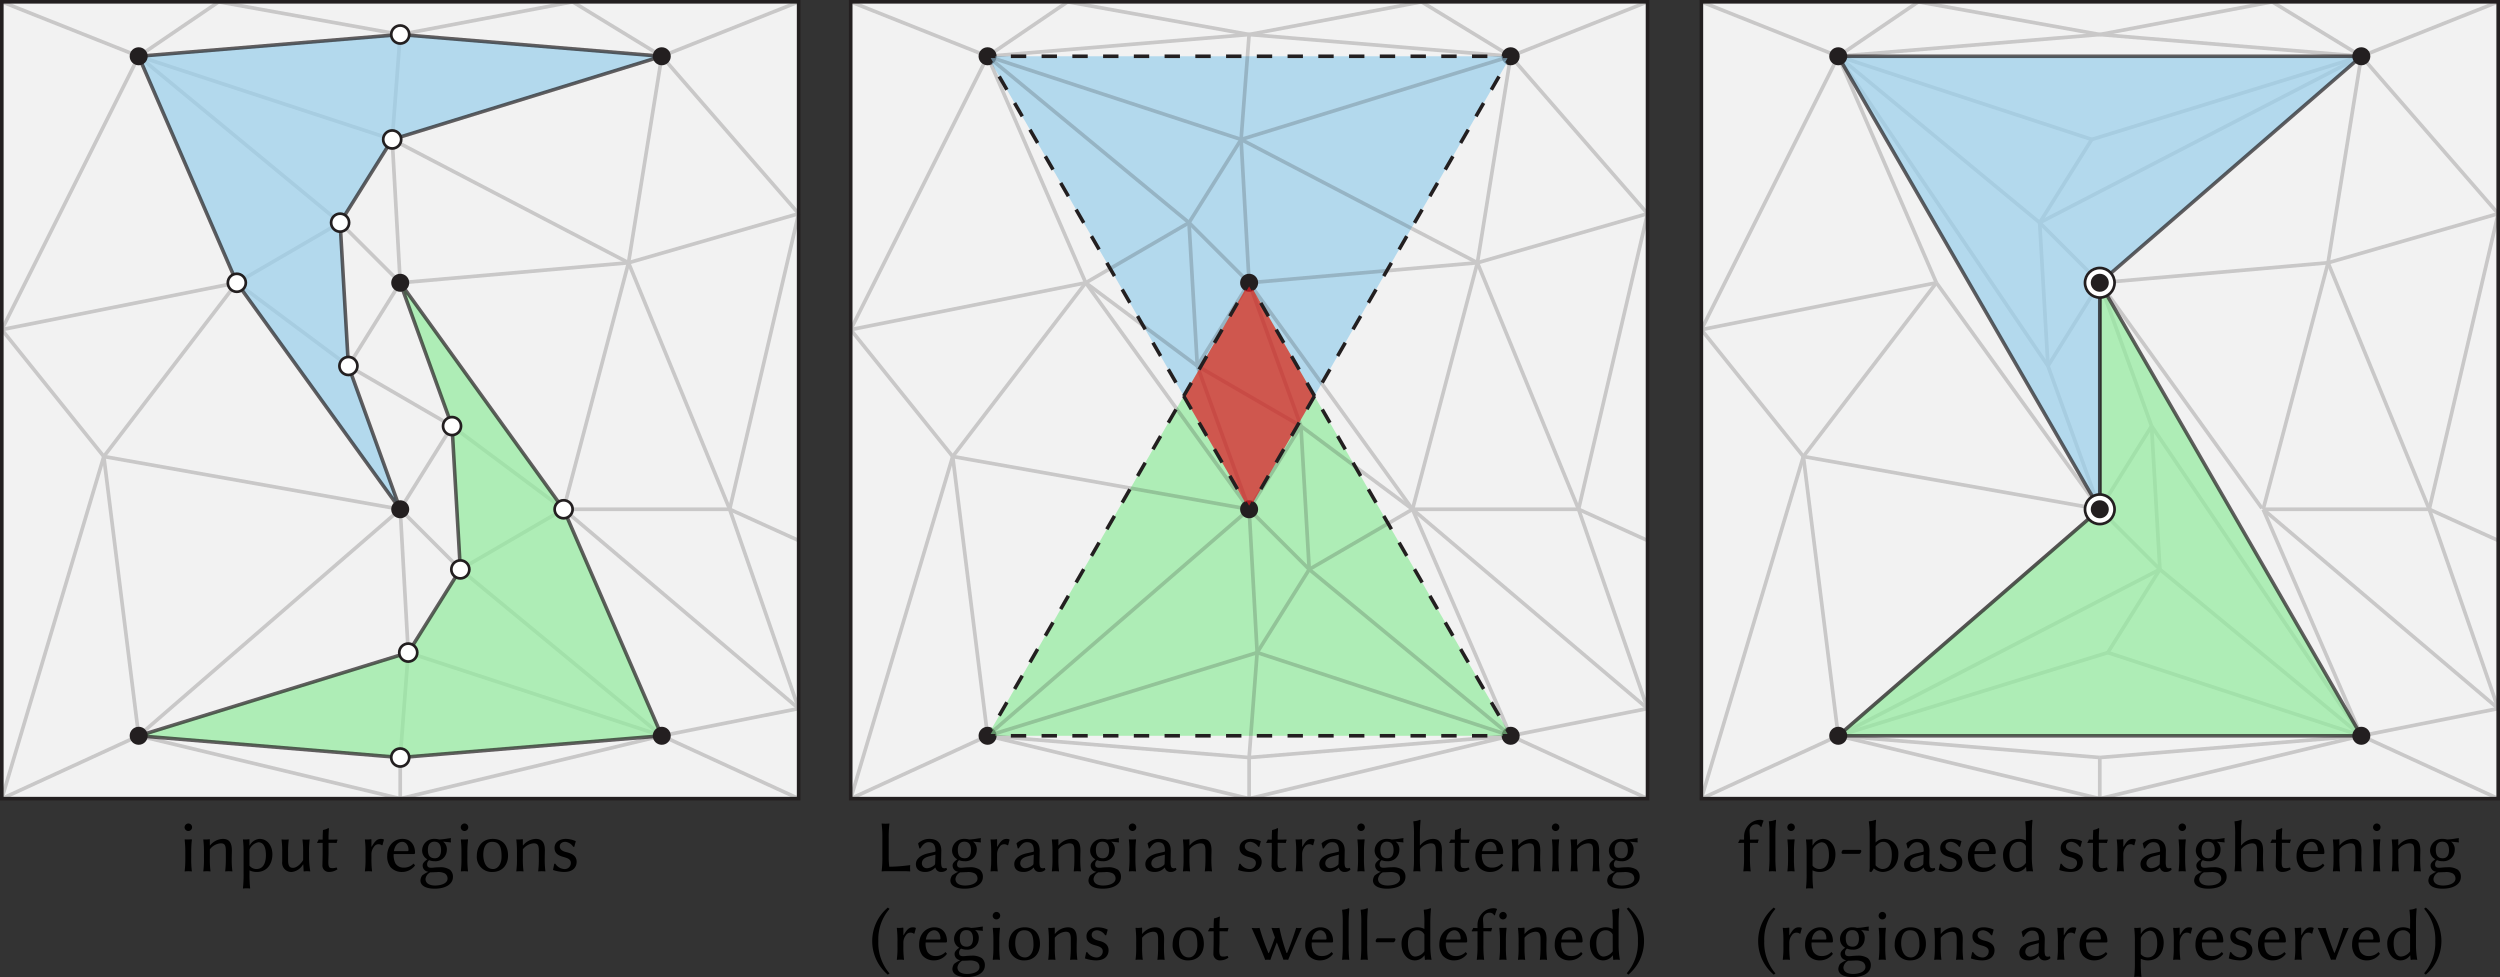 <svg id="Layer_1" data-name="Layer 1" xmlns="http://www.w3.org/2000/svg" width="712.499" height="278.476" viewBox="0 0 712.499 278.476"><rect x="0" y="0" width="712.499" height="278.476" fill="#333333" stroke="none"/><defs><style>.cls-1{fill:#f2f2f2;}.cls-1,.cls-10,.cls-11,.cls-12,.cls-13,.cls-6,.cls-8,.cls-9{stroke:#231f20;}.cls-1,.cls-12,.cls-13,.cls-6,.cls-8,.cls-9{stroke-miterlimit:10;}.cls-1,.cls-10,.cls-11,.cls-13,.cls-8,.cls-9{stroke-width:1.027px;}.cls-2{fill:#231f20;}.cls-11,.cls-13,.cls-3{fill:#99cfec;}.cls-10,.cls-11,.cls-13,.cls-3,.cls-4,.cls-7{opacity:0.7;}.cls-10,.cls-4{fill:#92ec9d;}.cls-5{opacity:0.2;}.cls-6,.cls-8,.cls-9{fill:none;}.cls-6{stroke-width:1.05px;}.cls-7{fill:#e61b23;}.cls-9{stroke-dasharray:4.381 4.381;}.cls-10,.cls-11{stroke-linejoin:round;}.cls-12{fill:#fff;stroke-width:0.774px;}</style></defs><rect class="cls-1" x="242.449" y="0.517" width="227.098" height="227.098"/><circle class="cls-2" cx="430.538" cy="209.698" r="2.568"/><circle class="cls-2" cx="281.459" cy="209.698" r="2.568"/><circle class="cls-2" cx="430.538" cy="16.038" r="2.568"/><circle class="cls-2" cx="281.459" cy="16.038" r="2.568"/><polygon class="cls-3" points="355.998 145.144 430.538 16.038 281.459 16.038 355.998 145.144"/><polygon class="cls-4" points="355.998 80.591 281.458 209.697 430.538 209.697 355.998 80.591"/><g class="cls-5"><line class="cls-6" x1="353.71" y1="39.749" x2="355.998" y2="80.591"/><line class="cls-6" x1="421.06" y1="74.882" x2="430.538" y2="16.038"/><line class="cls-6" x1="353.71" y1="39.749" x2="421.06" y2="74.882"/><line class="cls-6" x1="355.998" y1="80.591" x2="421.06" y2="74.882"/><line class="cls-6" x1="402.566" y1="145.144" x2="421.06" y2="74.882"/><line class="cls-6" x1="449.892" y1="145.144" x2="402.566" y2="145.144"/><line class="cls-6" x1="421.06" y1="74.882" x2="449.892" y2="145.144"/><line class="cls-6" x1="469.547" y1="0.517" x2="430.538" y2="16.038"/><line class="cls-6" x1="469.547" y1="60.892" x2="430.538" y2="16.038"/><line class="cls-6" x1="421.06" y1="74.882" x2="469.547" y2="60.892"/><line class="cls-6" x1="449.892" y1="145.144" x2="469.547" y2="60.892"/><line class="cls-6" x1="402.566" y1="145.144" x2="469.547" y2="201.94"/><line class="cls-6" x1="449.892" y1="145.144" x2="469.547" y2="154.049"/><line class="cls-6" x1="469.547" y1="201.94" x2="449.892" y2="145.144"/><line class="cls-6" x1="430.538" y1="209.698" x2="469.547" y2="201.94"/><line class="cls-6" x1="469.547" y1="227.615" x2="430.538" y2="209.698"/><line class="cls-6" x1="355.998" y1="215.896" x2="355.998" y2="227.615"/><line class="cls-6" x1="430.538" y1="209.698" x2="355.998" y2="227.615"/><line class="cls-6" x1="281.459" y1="209.698" x2="355.998" y2="227.615"/><line class="cls-6" x1="242.449" y1="227.615" x2="281.459" y2="209.698"/><line class="cls-6" x1="355.998" y1="145.144" x2="358.287" y2="185.987"/><line class="cls-6" x1="373.13" y1="162.276" x2="355.998" y2="145.144"/><line class="cls-6" x1="370.763" y1="121.434" x2="355.998" y2="145.144"/><line class="cls-6" x1="341.234" y1="104.302" x2="355.998" y2="80.591"/><line class="cls-6" x1="370.763" y1="121.434" x2="341.234" y2="104.302"/><line class="cls-6" x1="338.867" y1="63.459" x2="355.998" y2="80.591"/><line class="cls-6" x1="373.13" y1="162.276" x2="402.566" y2="145.144"/><line class="cls-6" x1="370.763" y1="121.434" x2="402.566" y2="145.144"/><line class="cls-6" x1="373.13" y1="162.276" x2="430.538" y2="209.698"/><line class="cls-6" x1="358.287" y1="185.987" x2="355.998" y2="215.896"/><line class="cls-6" x1="430.538" y1="209.698" x2="358.287" y2="185.987"/><line class="cls-6" x1="281.459" y1="209.698" x2="355.998" y2="145.144"/><line class="cls-6" x1="309.431" y1="80.591" x2="271.521" y2="130.103"/><line class="cls-6" x1="271.521" y1="130.103" x2="281.459" y2="209.698"/><line class="cls-6" x1="271.521" y1="130.103" x2="355.998" y2="145.144"/><line class="cls-6" x1="271.521" y1="130.103" x2="242.449" y2="227.615"/><line class="cls-6" x1="271.521" y1="130.103" x2="242.449" y2="93.941"/><line class="cls-6" x1="242.449" y1="93.941" x2="309.431" y2="80.591"/><line class="cls-6" x1="281.459" y1="16.038" x2="242.449" y2="93.941"/><line class="cls-6" x1="281.459" y1="16.038" x2="242.449" y2="0.517"/><line class="cls-6" x1="355.998" y1="9.839" x2="304.263" y2="0.517"/><line class="cls-6" x1="304.263" y1="0.517" x2="281.459" y2="16.038"/><line class="cls-6" x1="355.998" y1="9.839" x2="405.134" y2="0.517"/><line class="cls-6" x1="405.134" y1="0.517" x2="430.538" y2="16.038"/><line class="cls-6" x1="309.431" y1="80.591" x2="338.867" y2="63.459"/><line class="cls-6" x1="353.71" y1="39.749" x2="281.459" y2="16.038"/><line class="cls-6" x1="355.998" y1="9.839" x2="353.71" y2="39.749"/><line class="cls-6" x1="281.459" y1="16.038" x2="338.867" y2="63.459"/><line class="cls-6" x1="309.431" y1="80.591" x2="341.234" y2="104.302"/><line class="cls-6" x1="355.998" y1="9.839" x2="281.459" y2="16.038"/><line class="cls-6" x1="355.998" y1="9.839" x2="430.538" y2="16.038"/><line class="cls-6" x1="353.71" y1="39.749" x2="430.538" y2="16.038"/><line class="cls-6" x1="353.71" y1="39.749" x2="338.867" y2="63.459"/><line class="cls-6" x1="341.234" y1="104.302" x2="338.867" y2="63.459"/><line class="cls-6" x1="341.234" y1="104.302" x2="355.998" y2="145.144"/><line class="cls-6" x1="309.431" y1="80.591" x2="355.998" y2="145.144"/><line class="cls-6" x1="309.431" y1="80.591" x2="281.459" y2="16.038"/><line class="cls-6" x1="281.512" y1="209.698" x2="358.287" y2="185.987"/><line class="cls-6" x1="373.13" y1="162.276" x2="358.287" y2="185.987"/><line class="cls-6" x1="373.13" y1="162.276" x2="370.763" y2="121.434"/><line class="cls-6" x1="355.998" y1="80.591" x2="370.763" y2="121.434"/><line class="cls-6" x1="355.998" y1="80.591" x2="402.566" y2="145.144"/><line class="cls-6" x1="430.538" y1="209.698" x2="402.566" y2="145.144"/><line class="cls-6" x1="430.538" y1="209.698" x2="355.998" y2="215.896"/><line class="cls-6" x1="281.459" y1="209.698" x2="355.998" y2="215.896"/></g><circle class="cls-2" cx="355.998" cy="80.591" r="2.568"/><circle class="cls-2" cx="355.998" cy="145.144" r="2.568"/><polygon class="cls-7" points="355.998 80.591 337.363 112.868 355.998 145.144 374.633 112.868 355.998 80.591"/><polyline class="cls-8" points="357.123 82.54 355.998 80.591 354.873 82.54"/><polyline class="cls-9" points="352.683 86.334 318.728 145.144 283.679 205.852"/><polyline class="cls-8" points="282.584 207.749 281.459 209.698 283.709 209.698"/><polyline class="cls-9" points="288.09 209.698 355.998 209.698 426.097 209.698"/><polyline class="cls-8" points="428.288 209.698 430.538 209.698 429.413 207.749"/><polyline class="cls-9" points="427.222 203.955 393.268 145.144 358.219 84.437"/><polyline class="cls-8" points="354.873 143.196 355.998 145.144 357.123 143.196"/><polyline class="cls-9" points="359.314 139.402 393.268 80.591 428.318 19.883"/><polyline class="cls-8" points="429.413 17.986 430.538 16.038 428.288 16.038"/><polyline class="cls-9" points="423.907 16.038 355.998 16.038 285.899 16.038"/><polyline class="cls-8" points="283.709 16.038 281.459 16.038 282.584 17.986"/><polyline class="cls-9" points="284.774 21.781 318.728 80.591 353.778 141.299"/><path d="M257.073,253.065a20.655,20.655,0,0,0,.168,2.918,47.141,47.141,0,0,0,5.922-.461l.041.084c-.021.168-.041.524-.041.734s.021.63.041.924l-.041.062a11.46,11.46,0,0,0-1.26-.062h-5.732a7.449,7.449,0,0,0-1.092.062l-.021-.062a30.89,30.89,0,0,0,.211-4.199v-5.145a31.467,31.467,0,0,0-.211-4.199l.043-.062a9.146,9.146,0,0,0,1.07.062,9.515,9.515,0,0,0,1.092-.062l.021.062a30.706,30.706,0,0,0-.211,4.199Z" transform="translate(-3.792 -8.964)"/><path d="M270.303,256.256a3.772,3.772,0,0,1-2.855,1.218c-1.554,0-2.625-.714-2.625-2.268,0-1.428,1.344-2.562,3.486-3.044l1.952-.441a.255.255,0,0,0,.147-.252c0-2.373-1.26-2.478-2.016-2.478-1.008,0-1.723.84-2.311,1.784l-.272-.021-.356-1.407.062-.084a4.57,4.57,0,0,1,3.086-1.217c1.596,0,3.465.566,3.465,3.4,0,.231-.059,2.562-.059,3.171,0,.935.137,1.442.351,1.638a1.03,1.03,0,0,0,.615.157,1.687,1.687,0,0,0,.566-.109l.155.519a2.221,2.221,0,0,1-1.671.651A1.604,1.604,0,0,1,270.389,256.256Zm-1.701-3.233c-1.637.44-2.078,1.155-2.078,2.1a1.42,1.42,0,0,0,1.554,1.28,3.541,3.541,0,0,0,1.932-.818.629.629,0,0,0,.294-.546l.084-2.499Z" transform="translate(-3.792 -8.964)"/><path d="M278.682,254.408a3.885,3.885,0,0,1-1.554-.294,1.404,1.404,0,0,0-.567,1.176c0,.903.631.987,1.219.987.104,0,.314-.021.608-.043.483-.062,1.323-.104,1.68-.104a4.904,4.904,0,0,1,2.96.692,2.533,2.533,0,0,1,.883,2.079c0,1.968-1.951,3.339-5.229,3.339-2.226,0-4.031-.721-4.031-2.373a2.97,2.97,0,0,1,.482-1.386,8.168,8.168,0,0,1,1.783-1.064,1.778,1.778,0,0,1-1.636-1.812c0-.715.735-1.323,1.344-1.743a2.827,2.827,0,0,1-1.491-2.624,3.374,3.374,0,0,1,3.57-3.191,4.459,4.459,0,0,1,1.286.18c1.566-.081,2.308-.304,3.312-.391l.062.063a2.415,2.415,0,0,0,0,1.092l-.062.063c-.865-.089-1.56-.168-2.192-.219a2.673,2.673,0,0,1,1.059,2.443A3.21,3.21,0,0,1,278.682,254.408Zm.168,6.929c1.806,0,3.527-.672,3.527-1.952a1.688,1.688,0,0,0-.818-1.512,4.22,4.22,0,0,0-2.227-.357c-.289,0-1.249.062-1.868.062a2.459,2.459,0,0,0-1.364,1.869C276.1,260.875,277.485,261.337,278.85,261.337Zm-.23-12.493c-1.219,0-1.848.903-1.848,2.289,0,1.449.461,2.436,1.973,2.436,1.26,0,1.785-.993,1.785-2.268C280.53,249.811,279.984,248.844,278.619,248.844Z" transform="translate(-3.792 -8.964)"/><path d="M288.027,250.293c.924-1.596,1.532-2.246,2.667-2.246a1.862,1.862,0,0,1,.756.146l.084.084-.42,1.554-.168.042a1.564,1.564,0,0,0-1.092-.294,1.504,1.504,0,0,0-1.176.735,3.382,3.382,0,0,0-.715,2.078v1.092a26.841,26.841,0,0,0,.189,3.779l-.042.062a7.822,7.822,0,0,0-1.974,0l-.042-.062a25.505,25.505,0,0,0,.188-3.779v-1.154a30.715,30.715,0,0,0-.188-4.074l.042-.062a6.846,6.846,0,0,0,1.701-.062c.099,0,.125.048.125.209v1.911Z" transform="translate(-3.792 -8.964)"/><path d="M298.337,256.256a3.769,3.769,0,0,1-2.855,1.218c-1.554,0-2.624-.714-2.624-2.268,0-1.428,1.344-2.562,3.484-3.044l1.953-.441a.256.256,0,0,0,.146-.252c0-2.373-1.26-2.478-2.016-2.478-1.008,0-1.721.84-2.309,1.784l-.273-.021-.357-1.407.063-.084A4.571,4.571,0,0,1,296.637,248.047c1.596,0,3.464.566,3.464,3.4,0,.231-.059,2.562-.059,3.171,0,.935.137,1.442.351,1.638a1.03,1.03,0,0,0,.615.157,1.687,1.687,0,0,0,.566-.109l.155.519a2.221,2.221,0,0,1-1.671.651,1.604,1.604,0,0,1-1.636-1.218Zm-1.7-3.233c-1.639.44-2.079,1.155-2.079,2.1a1.419,1.419,0,0,0,1.554,1.28,3.541,3.541,0,0,0,1.932-.818.629.629,0,0,0,.294-.546l.084-2.499Z" transform="translate(-3.792 -8.964)"/><path d="M311.86,257.264l-.041.062a7.829,7.829,0,0,0-1.975,0l-.041-.062a27.521,27.521,0,0,0,.188-3.779V251.427c0-1.7-.44-2.12-1.512-2.12a4.357,4.357,0,0,0-3.044,1.721v2.457a25.325,25.325,0,0,0,.188,3.779l-.042.062a7.822,7.822,0,0,0-1.974,0l-.042-.062a24.998,24.998,0,0,0,.189-3.779v-1.154a30.856,30.856,0,0,0-.189-4.074l.042-.062a6.836,6.836,0,0,0,1.7-.062c.1,0,.122.048.127.209v1.533l.041.062a4.877,4.877,0,0,1,3.633-1.889c1.89,0,2.604,1.133,2.604,3.316,0,.672-.042,1.449-.042,2.121A25.999,25.999,0,0,0,311.86,257.264Z" transform="translate(-3.792 -8.964)"/><path d="M318.034,254.408a3.889,3.889,0,0,1-1.554-.294,1.402,1.402,0,0,0-.566,1.176c0,.903.629.987,1.217.987.105,0,.315-.021.609-.043.482-.062,1.322-.104,1.68-.104a4.91,4.91,0,0,1,2.961.692,2.531,2.531,0,0,1,.881,2.079c0,1.968-1.95,3.339-5.228,3.339-2.226,0-4.031-.721-4.031-2.373a2.961,2.961,0,0,1,.483-1.386,8.139,8.139,0,0,1,1.782-1.064,1.778,1.778,0,0,1-1.636-1.812c0-.715.734-1.323,1.344-1.743a2.826,2.826,0,0,1-1.49-2.624,3.373,3.373,0,0,1,3.568-3.191,4.461,4.461,0,0,1,1.287.18c1.566-.081,2.308-.304,3.312-.391l.063.063a2.379,2.379,0,0,0,0,1.092l-.063.063c-.865-.089-1.56-.168-2.192-.219a2.671,2.671,0,0,1,1.059,2.443A3.21,3.21,0,0,1,318.034,254.408Zm.168,6.929c1.806,0,3.527-.672,3.527-1.952a1.687,1.687,0,0,0-.819-1.512,4.21,4.21,0,0,0-2.225-.357c-.29,0-1.25.062-1.869.062a2.462,2.462,0,0,0-1.365,1.869C315.451,260.875,316.838,261.337,318.202,261.337Zm-.231-12.493c-1.217,0-1.848.903-1.848,2.289,0,1.449.463,2.436,1.975,2.436,1.26,0,1.784-.993,1.784-2.268C319.882,249.811,319.336,248.844,317.971,248.844Z" transform="translate(-3.792 -8.964)"/><path d="M326.561,243.658a1.071,1.071,0,1,1-1.07,1.07A1.104,1.104,0,0,1,326.561,243.658ZM325.512,248.256l.041-.062a13.173,13.173,0,0,0,1.827-.021c.164,0,.188.021.188.211a28.806,28.806,0,0,0-.188,3.611v1.49a27.888,27.888,0,0,0,.188,3.779l-.041.062a7.829,7.829,0,0,0-1.975,0l-.041-.062a27.556,27.556,0,0,0,.188-3.779v-1.154A33.552,33.552,0,0,0,325.512,248.256Z" transform="translate(-3.792 -8.964)"/><path d="M335.696,256.256a3.772,3.772,0,0,1-2.855,1.218c-1.554,0-2.625-.714-2.625-2.268,0-1.428,1.344-2.562,3.486-3.044l1.952-.441a.255.255,0,0,0,.147-.252c0-2.373-1.26-2.478-2.016-2.478-1.008,0-1.723.84-2.311,1.784l-.272-.021-.356-1.407.062-.084a4.57,4.57,0,0,1,3.086-1.217c1.596,0,3.465.566,3.465,3.4,0,.231-.059,2.562-.059,3.171,0,.935.137,1.442.351,1.638a1.03,1.03,0,0,0,.615.157,1.687,1.687,0,0,0,.566-.109l.155.519a2.221,2.221,0,0,1-1.671.651,1.604,1.604,0,0,1-1.636-1.218Zm-1.701-3.233c-1.637.44-2.078,1.155-2.078,2.1a1.42,1.42,0,0,0,1.554,1.28,3.541,3.541,0,0,0,1.932-.818.628.628,0,0,0,.294-.546l.084-2.499Z" transform="translate(-3.792 -8.964)"/><path d="M349.219,257.264l-.043.062a7.814,7.814,0,0,0-1.973,0l-.043-.062a27.349,27.349,0,0,0,.189-3.779V251.427c0-1.7-.441-2.12-1.512-2.12a4.361,4.361,0,0,0-3.045,1.721v2.457a25.312,25.312,0,0,0,.189,3.779l-.042.062a7.822,7.822,0,0,0-1.974,0l-.042-.062a25.012,25.012,0,0,0,.188-3.779v-1.154a30.715,30.715,0,0,0-.188-4.074l.042-.062a6.846,6.846,0,0,0,1.701-.062c.099,0,.121.048.125.209v1.533l.043.062a4.875,4.875,0,0,1,3.632-1.889c1.89,0,2.604,1.133,2.604,3.316,0,.672-.042,1.449-.042,2.121A25.846,25.846,0,0,0,349.219,257.264Z" transform="translate(-3.792 -8.964)"/><path d="M357.305,255.122a3.228,3.228,0,0,0,2.477,1.512,1.729,1.729,0,0,0,1.932-1.743c0-1.028-.902-1.364-2.12-1.7-1.266-.349-2.52-.903-2.52-2.583,0-1.742,1.616-2.561,3.171-2.561a6.915,6.915,0,0,1,2.834.629l.042.063-.42,1.554-.294.021a3.072,3.072,0,0,0-2.246-1.428c-.903,0-1.596.461-1.596,1.322,0,1.05,1.158,1.446,1.952,1.638,1.491.356,2.855,1.028,2.855,2.751,0,1.154-.672,2.876-3.569,2.876a10.021,10.021,0,0,1-3.17-.567l.356-1.764Z" transform="translate(-3.792 -8.964)"/><path d="M366.334,245.569l.043-.062a5.033,5.033,0,0,0,1.469-.525c.133,0,.189.058.189.211A29.143,29.143,0,0,0,367.93,248.256h.987c.483,0,1.092-.026,1.47-.041l.105.146a3.874,3.874,0,0,0-.252.861c-.279-.027-1.008-.043-1.512-.043H367.93v2.646c0,1.26-.062,2.162-.062,2.792,0,1.136.195,1.642.693,1.722a3.152,3.152,0,0,0,1.652-.162l.258.52a4.128,4.128,0,0,1-2.436.776,1.822,1.822,0,0,1-1.848-2.016c0-.63.062-2.142.062-3.401v-2.877c-.479.003-1.129.016-1.49.043l-.105-.147a4.723,4.723,0,0,0,.463-.86,11.32,11.32,0,0,0,1.133.041C366.25,247.039,366.293,246.298,366.334,245.569Z" transform="translate(-3.792 -8.964)"/><path d="M374.965,250.293c.924-1.596,1.533-2.246,2.666-2.246a1.853,1.853,0,0,1,.756.146l.084.084-.42,1.554-.168.042a1.562,1.562,0,0,0-1.092-.294,1.507,1.507,0,0,0-1.176.735,3.387,3.387,0,0,0-.713,2.078v1.092a26.856,26.856,0,0,0,.188,3.779l-.042.062a7.822,7.822,0,0,0-1.974,0l-.042-.062a25.492,25.492,0,0,0,.189-3.779v-1.154a30.858,30.858,0,0,0-.189-4.074l.042-.062a6.837,6.837,0,0,0,1.7-.062c.1,0,.127.048.127.209v1.911Z" transform="translate(-3.792 -8.964)"/><path d="M385.276,256.256a3.772,3.772,0,0,1-2.855,1.218c-1.554,0-2.625-.714-2.625-2.268,0-1.428,1.344-2.562,3.486-3.044l1.952-.441a.255.255,0,0,0,.147-.252c0-2.373-1.26-2.478-2.016-2.478-1.008,0-1.723.84-2.311,1.784l-.272-.021-.356-1.407.062-.084a4.57,4.57,0,0,1,3.086-1.217c1.596,0,3.465.566,3.465,3.4,0,.231-.059,2.562-.059,3.171,0,.935.137,1.442.351,1.638a1.03,1.03,0,0,0,.615.157,1.687,1.687,0,0,0,.566-.109l.155.519a2.221,2.221,0,0,1-1.671.651,1.604,1.604,0,0,1-1.636-1.218Zm-1.701-3.233c-1.637.44-2.078,1.155-2.078,2.1a1.42,1.42,0,0,0,1.554,1.28,3.541,3.541,0,0,0,1.932-.818.628.628,0,0,0,.294-.546l.084-2.499Z" transform="translate(-3.792 -8.964)"/><path d="M391.701,243.658a1.071,1.071,0,1,1-1.07,1.07A1.104,1.104,0,0,1,391.701,243.658Zm-1.049,4.598.041-.062a13.173,13.173,0,0,0,1.827-.021c.164,0,.188.021.188.211a28.808,28.808,0,0,0-.188,3.611v1.49a27.888,27.888,0,0,0,.188,3.779l-.041.062a7.829,7.829,0,0,0-1.975,0l-.041-.062a27.556,27.556,0,0,0,.188-3.779v-1.154A33.549,33.549,0,0,0,390.653,248.256Z" transform="translate(-3.792 -8.964)"/><path d="M399.115,254.408a3.889,3.889,0,0,1-1.554-.294,1.403,1.403,0,0,0-.566,1.176c0,.903.629.987,1.217.987.105,0,.315-.021.609-.043.482-.062,1.322-.104,1.68-.104a4.91,4.91,0,0,1,2.961.692,2.531,2.531,0,0,1,.881,2.079c0,1.968-1.95,3.339-5.228,3.339-2.226,0-4.031-.721-4.031-2.373a2.961,2.961,0,0,1,.483-1.386,8.139,8.139,0,0,1,1.782-1.064,1.778,1.778,0,0,1-1.636-1.812c0-.715.734-1.323,1.344-1.743a2.826,2.826,0,0,1-1.49-2.624,3.373,3.373,0,0,1,3.568-3.191,4.461,4.461,0,0,1,1.287.18c1.566-.081,2.308-.304,3.312-.391l.063.063a2.379,2.379,0,0,0,0,1.092l-.063.063c-.865-.089-1.56-.168-2.192-.219a2.671,2.671,0,0,1,1.059,2.443A3.21,3.21,0,0,1,399.115,254.408Zm.168,6.929c1.806,0,3.527-.672,3.527-1.952a1.687,1.687,0,0,0-.819-1.512,4.21,4.21,0,0,0-2.225-.357c-.29,0-1.25.062-1.869.062a2.462,2.462,0,0,0-1.365,1.869C396.532,260.875,397.918,261.337,399.283,261.337Zm-.231-12.493c-1.217,0-1.848.903-1.848,2.289,0,1.449.463,2.436,1.975,2.436,1.26,0,1.784-.993,1.784-2.268C400.962,249.811,400.416,248.844,399.051,248.844Z" transform="translate(-3.792 -8.964)"/><path d="M408.501,249.936a4.876,4.876,0,0,1,3.632-1.889c1.891,0,2.604,1.133,2.604,3.316,0,.672-.041,1.449-.041,2.121a25.354,25.354,0,0,0,.188,3.779l-.042.062a7.822,7.822,0,0,0-1.974,0l-.042-.062a24.969,24.969,0,0,0,.189-3.779V251.427c0-1.7-.441-2.12-1.512-2.12a4.377,4.377,0,0,0-3.045,1.721v2.457a26.728,26.728,0,0,0,.189,3.779l-.043.062a7.814,7.814,0,0,0-1.973,0l-.043-.062a25.924,25.924,0,0,0,.189-3.779V247.164a28.07,28.07,0,0,0-.189-4.072l.043-.063a5.417,5.417,0,0,0,1.826-.42c.132,0,.189.063.189.21-.102,1.291-.189,2.373-.189,3.926v3.129Z" transform="translate(-3.792 -8.964)"/><path d="M418.498,245.569l.041-.062a5.046,5.046,0,0,0,1.471-.525c.132,0,.188.058.188.211a29.17,29.17,0,0,0-.104,3.064h.986c.482,0,1.092-.026,1.47-.041l.104.146a4.036,4.036,0,0,0-.252.861c-.278-.027-1.008-.043-1.512-.043h-.797v2.646c0,1.26-.063,2.162-.063,2.792,0,1.136.195,1.642.692,1.722a3.156,3.156,0,0,0,1.653-.162l.258.52a4.128,4.128,0,0,1-2.436.776,1.822,1.822,0,0,1-1.848-2.016c0-.63.063-2.142.063-3.401v-2.877c-.479.003-1.13.016-1.491.043l-.104-.147a4.714,4.714,0,0,0,.461-.86c.261.033.704.039,1.135.041C418.414,247.039,418.455,246.298,418.498,245.569Z" transform="translate(-3.792 -8.964)"/><path d="M432.209,255.606a4.568,4.568,0,0,1-3.653,1.868,4.27,4.27,0,0,1-3.339-1.386,4.979,4.979,0,0,1-.944-3.213c0-3.086,2.142-4.828,4.304-4.828,2.771,0,3.633,2.204,3.633,3.968a.336.336,0,0,1-.378.356h-5.711a5.093,5.093,0,0,0,.504,2.667,2.663,2.663,0,0,0,2.288,1.196,3.737,3.737,0,0,0,2.877-1.154Zm-2.162-4.074a.256.256,0,0,0,.293-.293c0-1.575-.934-2.352-1.764-2.352-.661,0-2.036.461-2.393,2.645Z" transform="translate(-3.792 -8.964)"/><path d="M442.918,257.264l-.041.062a7.829,7.829,0,0,0-1.975,0l-.041-.062a27.519,27.519,0,0,0,.188-3.779V251.427c0-1.7-.44-2.12-1.512-2.12a4.357,4.357,0,0,0-3.044,1.721v2.457a25.326,25.326,0,0,0,.188,3.779l-.042.062a7.822,7.822,0,0,0-1.974,0l-.042-.062a24.998,24.998,0,0,0,.189-3.779v-1.154a30.858,30.858,0,0,0-.189-4.074l.042-.062a6.836,6.836,0,0,0,1.7-.062c.1,0,.122.048.127.209v1.533l.041.062a4.877,4.877,0,0,1,3.633-1.889c1.89,0,2.604,1.133,2.604,3.316,0,.672-.042,1.449-.042,2.121A25.998,25.998,0,0,0,442.918,257.264Z" transform="translate(-3.792 -8.964)"/><path d="M447.141,243.658a1.071,1.071,0,1,1-1.07,1.07A1.104,1.104,0,0,1,447.141,243.658Zm-1.049,4.598.041-.062a13.173,13.173,0,0,0,1.827-.021c.164,0,.188.021.188.211a28.808,28.808,0,0,0-.188,3.611v1.49a27.888,27.888,0,0,0,.188,3.779l-.041.062a7.829,7.829,0,0,0-1.975,0l-.041-.062a27.556,27.556,0,0,0,.188-3.779v-1.154A33.549,33.549,0,0,0,446.092,248.256Z" transform="translate(-3.792 -8.964)"/><path d="M459.698,257.264l-.043.062a7.814,7.814,0,0,0-1.973,0l-.043-.062a27.349,27.349,0,0,0,.189-3.779V251.427c0-1.7-.441-2.12-1.512-2.12a4.361,4.361,0,0,0-3.045,1.721v2.457a25.313,25.313,0,0,0,.189,3.779l-.042.062a7.822,7.822,0,0,0-1.974,0l-.042-.062a25.012,25.012,0,0,0,.188-3.779v-1.154a30.715,30.715,0,0,0-.188-4.074l.042-.062a6.846,6.846,0,0,0,1.701-.062c.099,0,.121.048.125.209v1.533l.043.062a4.875,4.875,0,0,1,3.632-1.889c1.89,0,2.604,1.133,2.604,3.316,0,.672-.042,1.449-.042,2.121A25.848,25.848,0,0,0,459.698,257.264Z" transform="translate(-3.792 -8.964)"/><path d="M465.872,254.408a3.889,3.889,0,0,1-1.554-.294,1.402,1.402,0,0,0-.566,1.176c0,.903.629.987,1.217.987.105,0,.315-.021.609-.043.482-.062,1.322-.104,1.68-.104a4.91,4.91,0,0,1,2.961.692,2.531,2.531,0,0,1,.881,2.079c0,1.968-1.95,3.339-5.228,3.339-2.226,0-4.031-.721-4.031-2.373a2.961,2.961,0,0,1,.483-1.386,8.139,8.139,0,0,1,1.782-1.064,1.778,1.778,0,0,1-1.636-1.812c0-.715.734-1.323,1.344-1.743a2.826,2.826,0,0,1-1.49-2.624,3.373,3.373,0,0,1,3.568-3.191,4.461,4.461,0,0,1,1.287.18c1.566-.081,2.308-.304,3.312-.391l.063.063a2.379,2.379,0,0,0,0,1.092l-.063.063c-.865-.089-1.56-.168-2.192-.219a2.671,2.671,0,0,1,1.059,2.443A3.21,3.21,0,0,1,465.872,254.408Zm.168,6.929c1.806,0,3.527-.672,3.527-1.952a1.687,1.687,0,0,0-.819-1.512,4.21,4.21,0,0,0-2.225-.357c-.29,0-1.25.062-1.869.062a2.462,2.462,0,0,0-1.365,1.869C463.289,260.875,464.676,261.337,466.04,261.337Zm-.231-12.493c-1.217,0-1.848.903-1.848,2.289,0,1.449.463,2.436,1.975,2.436,1.26,0,1.784-.993,1.784-2.268C467.72,249.811,467.174,248.844,465.809,248.844Z" transform="translate(-3.792 -8.964)"/><path d="M256.822,267.619l.483.379a13.242,13.242,0,0,0-3.191,9.175,13.391,13.391,0,0,0,3.191,9.218l-.483.356a12.5,12.5,0,0,1,0-19.128Z" transform="translate(-3.792 -8.964)"/><path d="M261.316,275.493c.924-1.596,1.532-2.247,2.667-2.247a1.88,1.88,0,0,1,.756.147l.084.084-.42,1.554-.168.042a1.564,1.564,0,0,0-1.092-.294,1.505,1.505,0,0,0-1.176.734,3.387,3.387,0,0,0-.715,2.079v1.092a26.835,26.835,0,0,0,.189,3.779l-.042.063a7.703,7.703,0,0,0-1.974,0l-.042-.063a25.499,25.499,0,0,0,.188-3.779v-1.155a30.683,30.683,0,0,0-.188-4.072l.042-.063a6.8,6.8,0,0,0,1.701-.063c.099,0,.125.049.125.211v1.91Z" transform="translate(-3.792 -8.964)"/><path d="M273.684,280.805a4.568,4.568,0,0,1-3.653,1.869,4.27,4.27,0,0,1-3.339-1.386,4.978,4.978,0,0,1-.944-3.212c0-3.087,2.142-4.83,4.304-4.83,2.771,0,3.633,2.205,3.633,3.969a.337.337,0,0,1-.378.357H267.595a5.091,5.091,0,0,0,.504,2.666,2.664,2.664,0,0,0,2.288,1.197,3.737,3.737,0,0,0,2.877-1.155Zm-2.162-4.072a.257.257,0,0,0,.293-.295c0-1.574-.934-2.352-1.764-2.352-.661,0-2.036.463-2.393,2.646Z" transform="translate(-3.792 -8.964)"/><path d="M279.249,279.609a3.906,3.906,0,0,1-1.554-.294,1.401,1.401,0,0,0-.566,1.176c0,.902.629.986,1.217.986.105,0,.315-.021.609-.041.482-.063,1.322-.105,1.68-.105a4.911,4.911,0,0,1,2.961.693,2.528,2.528,0,0,1,.881,2.078c0,1.968-1.95,3.338-5.228,3.338-2.226,0-4.031-.72-4.031-2.372a2.957,2.957,0,0,1,.483-1.386,8.139,8.139,0,0,1,1.782-1.064,1.778,1.778,0,0,1-1.636-1.812c0-.713.734-1.322,1.344-1.742a2.827,2.827,0,0,1-1.49-2.625,3.373,3.373,0,0,1,3.568-3.191,4.46,4.46,0,0,1,1.287.181c1.566-.081,2.308-.304,3.312-.39l.063.062a2.379,2.379,0,0,0,0,1.092l-.063.062c-.865-.088-1.56-.168-2.192-.218a2.671,2.671,0,0,1,1.059,2.444A3.209,3.209,0,0,1,279.249,279.609Zm.168,6.929c1.806,0,3.527-.672,3.527-1.953a1.69,1.69,0,0,0-.819-1.512,4.221,4.221,0,0,0-2.225-.356c-.29,0-1.25.063-1.869.063a2.459,2.459,0,0,0-1.365,1.868C276.666,286.075,278.053,286.537,279.417,286.537Zm-.231-12.492c-1.217,0-1.848.902-1.848,2.288,0,1.448.463,2.436,1.975,2.436,1.26,0,1.784-.993,1.784-2.268C281.097,275.01,280.551,274.045,279.186,274.045Z" transform="translate(-3.792 -8.964)"/><path d="M287.776,268.859a1.071,1.071,0,1,1-1.071,1.071A1.104,1.104,0,0,1,287.776,268.859Zm-1.051,4.599.043-.063a13.31,13.31,0,0,0,1.826-.021c.164,0,.189.021.189.209a28.63,28.63,0,0,0-.189,3.611v1.491a27.713,27.713,0,0,0,.189,3.779l-.043.063a7.696,7.696,0,0,0-1.973,0l-.043-.063a27.376,27.376,0,0,0,.189-3.779v-1.155A33.285,33.285,0,0,0,286.725,273.457Z" transform="translate(-3.792 -8.964)"/><path d="M295.818,273.246c2.835,0,4.367,1.869,4.367,4.725,0,2.75-1.68,4.703-4.451,4.703a4.269,4.269,0,0,1-4.451-4.514C291.283,275.178,293.067,273.246,295.818,273.246Zm-2.688,4.557c0,1.617.567,4.031,2.792,4.031,1.407,0,2.415-1.488,2.415-3.485,0-2.54-.44-4.263-2.667-4.263C293.698,274.086,293.13,275.977,293.13,277.803Z" transform="translate(-3.792 -8.964)"/><path d="M310.832,282.464l-.043.063a7.696,7.696,0,0,0-1.973,0l-.043-.063a27.34,27.34,0,0,0,.189-3.779v-2.058c0-1.701-.441-2.121-1.512-2.121a4.365,4.365,0,0,0-3.045,1.723v2.456a25.305,25.305,0,0,0,.189,3.779l-.042.063a7.703,7.703,0,0,0-1.974,0l-.042-.063a25.005,25.005,0,0,0,.188-3.779v-1.155a30.683,30.683,0,0,0-.188-4.072l.042-.063a6.8,6.8,0,0,0,1.701-.063c.099,0,.121.049.125.211v1.532l.043.063a4.876,4.876,0,0,1,3.632-1.891c1.89,0,2.604,1.135,2.604,3.318,0,.672-.042,1.448-.042,2.12A25.84,25.84,0,0,0,310.832,282.464Z" transform="translate(-3.792 -8.964)"/><path d="M313.668,280.322a3.23,3.23,0,0,0,2.477,1.512,1.729,1.729,0,0,0,1.932-1.742c0-1.029-.902-1.365-2.12-1.701-1.266-.349-2.52-.902-2.52-2.582,0-1.743,1.616-2.562,3.171-2.562a6.897,6.897,0,0,1,2.834.631l.042.062-.42,1.554-.294.021a3.075,3.075,0,0,0-2.246-1.428c-.903,0-1.596.463-1.596,1.323,0,1.05,1.158,1.446,1.952,1.638,1.491.357,2.855,1.029,2.855,2.75,0,1.155-.672,2.877-3.569,2.877a10.016,10.016,0,0,1-3.17-.566l.356-1.764Z" transform="translate(-3.792 -8.964)"/><path d="M335.717,282.464l-.043.063a7.695,7.695,0,0,0-1.973,0l-.043-.063a27.34,27.34,0,0,0,.189-3.779v-2.058c0-1.701-.441-2.121-1.512-2.121a4.365,4.365,0,0,0-3.045,1.723v2.456a25.305,25.305,0,0,0,.189,3.779l-.042.063a7.703,7.703,0,0,0-1.974,0l-.042-.063a25.005,25.005,0,0,0,.188-3.779v-1.155a30.683,30.683,0,0,0-.188-4.072l.042-.063a6.8,6.8,0,0,0,1.701-.063c.099,0,.121.049.125.211v1.532l.043.063a4.876,4.876,0,0,1,3.632-1.891c1.89,0,2.604,1.135,2.604,3.318,0,.672-.042,1.448-.042,2.12A25.84,25.84,0,0,0,335.717,282.464Z" transform="translate(-3.792 -8.964)"/><path d="M342.521,273.246c2.835,0,4.367,1.869,4.367,4.725,0,2.75-1.68,4.703-4.451,4.703a4.269,4.269,0,0,1-4.451-4.514C337.986,275.178,339.77,273.246,342.521,273.246Zm-2.688,4.557c0,1.617.567,4.031,2.792,4.031,1.407,0,2.415-1.488,2.415-3.485,0-2.54-.44-4.263-2.667-4.263C340.401,274.086,339.833,275.977,339.833,277.803Z" transform="translate(-3.792 -8.964)"/><path d="M349.766,270.77l.043-.063a5.089,5.089,0,0,0,1.469-.524c.133,0,.189.057.189.209a29.193,29.193,0,0,0-.105,3.066h.987c.483,0,1.092-.027,1.47-.043l.105.147a3.866,3.866,0,0,0-.252.86c-.279-.026-1.008-.041-1.512-.041h-.799v2.645c0,1.26-.062,2.163-.062,2.793,0,1.136.195,1.642.693,1.722a3.142,3.142,0,0,0,1.652-.162l.258.519a4.122,4.122,0,0,1-2.436.777,1.822,1.822,0,0,1-1.848-2.016c0-.63.062-2.142.062-3.401v-2.876c-.479.002-1.129.015-1.49.041l-.105-.146a4.667,4.667,0,0,0,.463-.861,11.238,11.238,0,0,0,1.133.043C349.682,272.238,349.725,271.498,349.766,270.77Z" transform="translate(-3.792 -8.964)"/><path d="M360.498,273.414a7.831,7.831,0,0,0,1.218.063,5.719,5.719,0,0,0,1.05-.063,70.015,70.015,0,0,0,2.516,7.179h.126c.608-1.3,1.18-2.874,1.742-4.455-.361-.96-.694-1.884-.982-2.744a7.832,7.832,0,0,0,1.218.063,5.714,5.714,0,0,0,1.05-.063,51.835,51.835,0,0,0,2.012,7.179h.168c.864-2.014,1.81-4.701,2.587-7.179a2.637,2.637,0,0,0,.713.063,4.224,4.224,0,0,0,.903-.063c-1.196,2.624-2.876,6.655-3.905,9.134a3.131,3.131,0,0,0-.777-.063,1.603,1.603,0,0,0-.545.063c-.599-1.63-1.269-3.33-1.898-4.971-.676,1.648-1.285,3.377-1.86,4.991a2.96,2.96,0,0,0-.756-.063,2.558,2.558,0,0,0-.692.063C363.207,279.483,361.905,276.501,360.498,273.414Z" transform="translate(-3.792 -8.964)"/><path d="M383.722,280.805a4.568,4.568,0,0,1-3.653,1.869,4.266,4.266,0,0,1-3.338-1.386,4.973,4.973,0,0,1-.945-3.212c0-3.087,2.142-4.83,4.305-4.83,2.771,0,3.632,2.205,3.632,3.969a.338.338,0,0,1-.378.357h-5.711a5.091,5.091,0,0,0,.504,2.666,2.664,2.664,0,0,0,2.289,1.197,3.738,3.738,0,0,0,2.876-1.155Zm-2.163-4.072a.258.258,0,0,0,.295-.295c0-1.574-.935-2.352-1.764-2.352-.662,0-2.037.463-2.395,2.646Z" transform="translate(-3.792 -8.964)"/><path d="M386.474,272.344a27.945,27.945,0,0,0-.188-4.053l.041-.062a5.394,5.394,0,0,0,1.827-.42c.132,0,.188.062.188.21-.099,1.329-.188,2.372-.188,3.947v6.299a32.593,32.593,0,0,0,.188,4.199l-.041.063a7.711,7.711,0,0,0-1.975,0l-.041-.063a33.134,33.134,0,0,0,.188-4.199Z" transform="translate(-3.792 -8.964)"/><path d="M391.766,272.344a27.783,27.783,0,0,0-.189-4.053l.043-.062a5.393,5.393,0,0,0,1.826-.42c.132,0,.189.062.189.21-.1,1.329-.189,2.372-.189,3.947v6.299a32.403,32.403,0,0,0,.189,4.199l-.043.063a7.695,7.695,0,0,0-1.973,0l-.043-.063a32.937,32.937,0,0,0,.189-4.199Z" transform="translate(-3.792 -8.964)"/><path d="M396.176,277.509a.332.332,0,0,1-.314-.356c0-.336.272-.777.524-.777h4.808c.211,0,.295.189.295.378,0,.231-.295.756-.567.756Z" transform="translate(-3.792 -8.964)"/><path d="M407.033,282.674c-2.268,0-3.8-2.1-3.8-4.682a4.539,4.539,0,0,1,4.744-4.746,4.492,4.492,0,0,1,1.764.463v-1.365a27.806,27.806,0,0,0-.188-4.053l.042-.062a5.381,5.381,0,0,0,1.826-.42c.133,0,.189.062.189.21-.105,1.296-.189,2.394-.189,3.947v6.467a23.778,23.778,0,0,0,.357,4.031l-.042.063a6.917,6.917,0,0,0-.935-.063,4.621,4.621,0,0,0-.725.063c-.125,0-.188-.021-.188-.063l-.104-1.218h-.043A3.358,3.358,0,0,1,407.033,282.674Zm2.708-7.369a2.126,2.126,0,0,0-1.994-1.219c-1.017,0-2.688.588-2.688,3.738,0,2.624.966,3.758,2.1,3.758a3.472,3.472,0,0,0,2.582-1.49Z" transform="translate(-3.792 -8.964)"/><path d="M421.942,280.805a4.568,4.568,0,0,1-3.653,1.869,4.27,4.27,0,0,1-3.339-1.386,4.978,4.978,0,0,1-.944-3.212c0-3.087,2.142-4.83,4.304-4.83,2.771,0,3.633,2.205,3.633,3.969a.337.337,0,0,1-.378.357h-5.711a5.091,5.091,0,0,0,.504,2.666,2.664,2.664,0,0,0,2.288,1.197,3.737,3.737,0,0,0,2.877-1.155Zm-2.162-4.072a.257.257,0,0,0,.293-.295c0-1.574-.934-2.352-1.764-2.352-.661,0-2.036.463-2.393,2.646Z" transform="translate(-3.792 -8.964)"/><path d="M424.883,272.638a4.878,4.878,0,0,1,1.154-3.212,4.472,4.472,0,0,1,3.443-1.617,2.036,2.036,0,0,1,.945.21l.021.063a10.651,10.651,0,0,0-.588,1.721l-.231.021a1.394,1.394,0,0,0-1.217-.734,1.835,1.835,0,0,0-1.953,1.952c0,.378.105,1.47.105,2.226v.189h.902c.482,0,1.117-.025,1.47-.043l.104.147a4.027,4.027,0,0,0-.252.86c-.278-.026-1.008-.041-1.512-.041h-.713v3.904a29.612,29.612,0,0,0,.209,4.179l-.041.063a8.033,8.033,0,0,0-2.016,0l-.043-.063a28.847,28.847,0,0,0,.211-4.179V274.381h-.021c-.482,0-1.176.015-1.554.041l-.104-.146a4.659,4.659,0,0,0,.461-.861,11.05,11.05,0,0,0,1.219.043Z" transform="translate(-3.792 -8.964)"/><path d="M432.149,268.859a1.071,1.071,0,1,1-1.071,1.071A1.104,1.104,0,0,1,432.149,268.859Zm-1.051,4.599.043-.063a13.31,13.31,0,0,0,1.826-.021c.164,0,.189.021.189.209a28.63,28.63,0,0,0-.189,3.611v1.491a27.713,27.713,0,0,0,.189,3.779l-.043.063a7.696,7.696,0,0,0-1.973,0l-.043-.063a27.375,27.375,0,0,0,.189-3.779v-1.155A33.282,33.282,0,0,0,431.098,273.457Z" transform="translate(-3.792 -8.964)"/><path d="M444.705,282.464l-.043.063a7.696,7.696,0,0,0-1.973,0l-.043-.063a27.34,27.34,0,0,0,.189-3.779v-2.058c0-1.701-.441-2.121-1.512-2.121a4.365,4.365,0,0,0-3.045,1.723v2.456a25.305,25.305,0,0,0,.189,3.779l-.042.063a7.703,7.703,0,0,0-1.974,0l-.042-.063a25.005,25.005,0,0,0,.188-3.779v-1.155a30.683,30.683,0,0,0-.188-4.072l.042-.063a6.8,6.8,0,0,0,1.701-.063c.099,0,.121.049.125.211v1.532l.043.063a4.876,4.876,0,0,1,3.632-1.891c1.89,0,2.604,1.135,2.604,3.318,0,.672-.042,1.448-.042,2.12A25.84,25.84,0,0,0,444.705,282.464Z" transform="translate(-3.792 -8.964)"/><path d="M454.827,280.805a4.568,4.568,0,0,1-3.653,1.869,4.266,4.266,0,0,1-3.338-1.386,4.973,4.973,0,0,1-.945-3.212c0-3.087,2.142-4.83,4.305-4.83,2.771,0,3.632,2.205,3.632,3.969a.338.338,0,0,1-.378.357h-5.711a5.091,5.091,0,0,0,.504,2.666,2.664,2.664,0,0,0,2.289,1.197,3.738,3.738,0,0,0,2.876-1.155Zm-2.163-4.072a.258.258,0,0,0,.295-.295c0-1.574-.935-2.352-1.764-2.352-.662,0-2.037.463-2.395,2.646Z" transform="translate(-3.792 -8.964)"/><path d="M460.707,282.674c-2.268,0-3.801-2.1-3.801-4.682a4.512,4.512,0,0,1,6.51-4.283v-1.365a27.783,27.783,0,0,0-.189-4.053l.042-.062a5.393,5.393,0,0,0,1.827-.42c.132,0,.188.062.188.21-.104,1.296-.188,2.394-.188,3.947v6.467a23.793,23.793,0,0,0,.356,4.031l-.042.063a6.927,6.927,0,0,0-.935-.063,4.608,4.608,0,0,0-.724.063c-.127,0-.189-.021-.189-.063l-.105-1.218h-.041A3.36,3.36,0,0,1,460.707,282.674Zm2.709-7.369a2.126,2.126,0,0,0-1.995-1.219c-1.017,0-2.688.588-2.688,3.738,0,2.624.966,3.758,2.1,3.758a3.475,3.475,0,0,0,2.583-1.49Z" transform="translate(-3.792 -8.964)"/><path d="M467.89,286.727l-.483-.379a13.242,13.242,0,0,0,3.191-9.175,13.391,13.391,0,0,0-3.191-9.218l.483-.356a12.5,12.5,0,0,1,0,19.128Z" transform="translate(-3.792 -8.964)"/><rect class="cls-1" x="0.514" y="0.517" width="227.098" height="227.098"/><g class="cls-5"><line class="cls-6" x1="111.774" y1="39.749" x2="114.063" y2="80.591"/><line class="cls-6" x1="179.124" y1="74.882" x2="188.602" y2="16.038"/><line class="cls-6" x1="111.774" y1="39.749" x2="179.124" y2="74.882"/><line class="cls-6" x1="114.063" y1="80.591" x2="179.124" y2="74.882"/><line class="cls-6" x1="160.63" y1="145.144" x2="179.124" y2="74.882"/><line class="cls-6" x1="207.956" y1="145.144" x2="160.63" y2="145.144"/><line class="cls-6" x1="179.124" y1="74.882" x2="207.956" y2="145.144"/><line class="cls-6" x1="227.612" y1="0.517" x2="188.602" y2="16.038"/><line class="cls-6" x1="227.612" y1="60.892" x2="188.602" y2="16.038"/><line class="cls-6" x1="179.124" y1="74.882" x2="227.612" y2="60.892"/><line class="cls-6" x1="207.956" y1="145.144" x2="227.612" y2="60.892"/><line class="cls-6" x1="160.63" y1="145.144" x2="227.612" y2="201.94"/><line class="cls-6" x1="207.956" y1="145.144" x2="227.612" y2="154.049"/><line class="cls-6" x1="227.612" y1="201.94" x2="207.956" y2="145.144"/><line class="cls-6" x1="188.602" y1="209.698" x2="227.612" y2="201.94"/><line class="cls-6" x1="227.612" y1="227.615" x2="188.602" y2="209.698"/><line class="cls-6" x1="114.063" y1="215.896" x2="114.063" y2="227.615"/><line class="cls-6" x1="188.602" y1="209.698" x2="114.063" y2="227.615"/><line class="cls-6" x1="39.523" y1="209.698" x2="114.063" y2="227.615"/><line class="cls-6" x1="0.514" y1="227.615" x2="39.523" y2="209.698"/><line class="cls-6" x1="114.063" y1="145.144" x2="116.351" y2="185.987"/><line class="cls-6" x1="131.194" y1="162.276" x2="114.063" y2="145.144"/><line class="cls-6" x1="128.827" y1="121.434" x2="114.063" y2="145.144"/><line class="cls-6" x1="99.298" y1="104.302" x2="114.063" y2="80.591"/><line class="cls-6" x1="128.827" y1="121.434" x2="99.298" y2="104.302"/><line class="cls-6" x1="96.931" y1="63.459" x2="114.063" y2="80.591"/><line class="cls-6" x1="131.194" y1="162.276" x2="160.63" y2="145.144"/><line class="cls-6" x1="128.827" y1="121.434" x2="160.63" y2="145.144"/><line class="cls-6" x1="131.194" y1="162.276" x2="188.602" y2="209.698"/><line class="cls-6" x1="116.351" y1="185.987" x2="114.063" y2="215.896"/><line class="cls-6" x1="188.602" y1="209.698" x2="116.351" y2="185.987"/><line class="cls-6" x1="39.523" y1="209.698" x2="114.063" y2="145.144"/><line class="cls-6" x1="67.495" y1="80.591" x2="29.586" y2="130.103"/><line class="cls-6" x1="29.586" y1="130.103" x2="39.523" y2="209.698"/><line class="cls-6" x1="29.586" y1="130.103" x2="114.063" y2="145.144"/><line class="cls-6" x1="29.586" y1="130.103" x2="0.514" y2="227.615"/><line class="cls-6" x1="29.586" y1="130.103" x2="0.514" y2="93.941"/><line class="cls-6" x1="0.514" y1="93.941" x2="67.495" y2="80.591"/><line class="cls-6" x1="39.523" y1="16.038" x2="0.514" y2="93.941"/><line class="cls-6" x1="39.523" y1="16.038" x2="0.514" y2="0.517"/><line class="cls-6" x1="114.063" y1="9.839" x2="62.328" y2="0.517"/><line class="cls-6" x1="62.328" y1="0.517" x2="39.523" y2="16.038"/><line class="cls-6" x1="114.063" y1="9.839" x2="163.198" y2="0.517"/><line class="cls-6" x1="163.198" y1="0.517" x2="188.602" y2="16.038"/><line class="cls-6" x1="67.495" y1="80.591" x2="96.931" y2="63.459"/><line class="cls-6" x1="111.774" y1="39.749" x2="39.523" y2="16.038"/><line class="cls-6" x1="114.063" y1="9.839" x2="111.774" y2="39.749"/><line class="cls-6" x1="39.523" y1="16.038" x2="96.931" y2="63.459"/><line class="cls-6" x1="67.495" y1="80.591" x2="99.298" y2="104.302"/></g><polygon class="cls-10" points="114.063 80.591 128.827 121.434 131.194 162.276 116.351 185.987 39.523 209.698 114.063 215.896 188.602 209.698 160.63 145.144 114.063 80.591"/><polygon class="cls-11" points="114.063 145.144 99.298 104.302 96.931 63.459 111.774 39.749 188.602 16.038 114.063 9.839 39.523 16.038 67.495 80.591 114.063 145.144"/><circle class="cls-2" cx="114.063" cy="80.591" r="2.568"/><circle class="cls-2" cx="188.602" cy="209.698" r="2.568"/><circle class="cls-2" cx="39.523" cy="209.698" r="2.568"/><circle class="cls-2" cx="114.063" cy="145.144" r="2.568"/><circle class="cls-2" cx="188.602" cy="16.038" r="2.568"/><circle class="cls-2" cx="39.523" cy="16.038" r="2.568"/><circle class="cls-12" cx="111.774" cy="39.749" r="2.568"/><circle class="cls-12" cx="96.931" cy="63.459" r="2.568"/><circle class="cls-12" cx="99.298" cy="104.302" r="2.568"/><circle class="cls-12" cx="67.495" cy="80.591" r="2.568"/><circle class="cls-12" cx="114.063" cy="9.839" r="2.568"/><circle class="cls-12" cx="160.63" cy="145.144" r="2.568"/><circle class="cls-12" cx="128.827" cy="121.434" r="2.568"/><circle class="cls-12" cx="131.194" cy="162.276" r="2.568"/><circle class="cls-12" cx="116.351" cy="185.987" r="2.568"/><circle class="cls-12" cx="114.063" cy="215.896" r="2.568"/><path d="M57.467,243.658a1.071,1.071,0,1,1-1.07,1.07A1.104,1.104,0,0,1,57.467,243.658ZM56.418,248.256l.041-.062a13.173,13.173,0,0,0,1.827-.021c.164,0,.188.021.188.211a28.806,28.806,0,0,0-.188,3.611v1.49a27.888,27.888,0,0,0,.188,3.779l-.041.062a7.829,7.829,0,0,0-1.975,0l-.041-.062a27.556,27.556,0,0,0,.188-3.779v-1.154A33.552,33.552,0,0,0,56.418,248.256Z" transform="translate(-3.792 -8.964)"/><path d="M70.024,257.264l-.041.062a7.829,7.829,0,0,0-1.975,0l-.041-.062a27.521,27.521,0,0,0,.188-3.779V251.427c0-1.7-.44-2.12-1.512-2.12a4.357,4.357,0,0,0-3.044,1.721v2.457a25.325,25.325,0,0,0,.188,3.779l-.042.062a7.822,7.822,0,0,0-1.974,0l-.042-.062a25,25,0,0,0,.189-3.779v-1.154a30.858,30.858,0,0,0-.189-4.074l.042-.062a6.836,6.836,0,0,0,1.7-.062c.1,0,.122.048.127.209v1.533l.041.062a4.877,4.877,0,0,1,3.633-1.889c1.89,0,2.604,1.133,2.604,3.316,0,.672-.042,1.449-.042,2.121A25.999,25.999,0,0,0,70.024,257.264Z" transform="translate(-3.792 -8.964)"/><path d="M74.939,249.936a3.477,3.477,0,0,1,2.835-1.889c2.352,0,3.652,2.141,3.652,4.367,0,2.958-1.68,5.06-4.451,5.06a4.595,4.595,0,0,1-2.078-.462v.924a34.847,34.847,0,0,0,.189,4.199l-.043.062a7.814,7.814,0,0,0-1.973,0l-.043-.062a34.315,34.315,0,0,0,.189-4.199v-5.605a30.689,30.689,0,0,0-.189-4.074l.043-.062a6.838,6.838,0,0,0,1.7-.062c.099,0,.126.048.126.209v1.533Zm-.042,5.754a2.57,2.57,0,0,0,1.953.944c2.246,0,2.729-2.226,2.729-3.947,0-2.372-.734-3.675-2.162-3.675a3.454,3.454,0,0,0-2.52,2.079Z" transform="translate(-3.792 -8.964)"/><path d="M86.972,257.474a2.603,2.603,0,0,1-2.751-2.919V252.035a25.325,25.325,0,0,0-.188-3.779l.042-.062a7.822,7.822,0,0,0,1.974,0l.042.062a24.847,24.847,0,0,0-.189,3.779v2.079c0,1.952.683,2.184,1.407,2.184,1.028,0,2.236-1.123,2.876-2.204V252.035a25.89,25.89,0,0,0-.188-3.779l.042-.062a7.822,7.822,0,0,0,1.974,0l.042.062a24.847,24.847,0,0,0-.189,3.779v1.197a23.777,23.777,0,0,0,.357,4.031l-.042.062a7.246,7.246,0,0,0-.935-.062,6.239,6.239,0,0,0-.829.062c-.059,0-.084-.021-.084-.062l-.104-1.869-.084-.062A4.205,4.205,0,0,1,86.972,257.474Z" transform="translate(-3.792 -8.964)"/><path d="M95.834,245.569l.041-.062a5.046,5.046,0,0,0,1.471-.525c.132,0,.188.058.188.211A29.17,29.17,0,0,0,97.43,248.256h.986c.482,0,1.092-.026,1.47-.041l.104.146a4.035,4.035,0,0,0-.252.861c-.278-.027-1.008-.043-1.512-.043H97.43v2.646c0,1.26-.063,2.162-.063,2.792,0,1.136.195,1.642.692,1.722a3.156,3.156,0,0,0,1.653-.162l.258.52a4.128,4.128,0,0,1-2.436.776,1.822,1.822,0,0,1-1.848-2.016c0-.63.063-2.142.063-3.401v-2.877c-.479.003-1.13.016-1.491.043l-.104-.147a4.713,4.713,0,0,0,.461-.86c.261.033.704.039,1.135.041C95.75,247.039,95.791,246.298,95.834,245.569Z" transform="translate(-3.792 -8.964)"/><path d="M109.714,250.293c.924-1.596,1.532-2.246,2.667-2.246a1.862,1.862,0,0,1,.756.146l.084.084-.42,1.554-.168.042a1.564,1.564,0,0,0-1.092-.294,1.504,1.504,0,0,0-1.176.735,3.382,3.382,0,0,0-.715,2.078v1.092a26.841,26.841,0,0,0,.189,3.779l-.042.062a7.822,7.822,0,0,0-1.974,0l-.042-.062a25.505,25.505,0,0,0,.188-3.779v-1.154a30.715,30.715,0,0,0-.188-4.074l.042-.062a6.846,6.846,0,0,0,1.701-.062c.099,0,.125.048.125.209v1.911Z" transform="translate(-3.792 -8.964)"/><path d="M122.082,255.606a4.568,4.568,0,0,1-3.653,1.868,4.27,4.27,0,0,1-3.339-1.386,4.979,4.979,0,0,1-.944-3.213c0-3.086,2.142-4.828,4.304-4.828,2.771,0,3.633,2.204,3.633,3.968a.336.336,0,0,1-.378.356h-5.711a5.093,5.093,0,0,0,.504,2.667,2.663,2.663,0,0,0,2.288,1.196,3.737,3.737,0,0,0,2.877-1.154Zm-2.162-4.074a.256.256,0,0,0,.293-.293c0-1.575-.934-2.352-1.764-2.352-.661,0-2.036.461-2.393,2.645Z" transform="translate(-3.792 -8.964)"/><path d="M127.648,254.408a3.889,3.889,0,0,1-1.554-.294,1.402,1.402,0,0,0-.566,1.176c0,.903.629.987,1.217.987.105,0,.315-.021.609-.043.482-.062,1.322-.104,1.68-.104a4.91,4.91,0,0,1,2.961.692,2.531,2.531,0,0,1,.881,2.079c0,1.968-1.95,3.339-5.228,3.339-2.226,0-4.031-.721-4.031-2.373a2.961,2.961,0,0,1,.483-1.386,8.139,8.139,0,0,1,1.782-1.064,1.778,1.778,0,0,1-1.636-1.812c0-.715.734-1.323,1.344-1.743a2.826,2.826,0,0,1-1.49-2.624,3.373,3.373,0,0,1,3.568-3.191,4.461,4.461,0,0,1,1.287.18c1.566-.081,2.308-.304,3.312-.391l.063.063a2.379,2.379,0,0,0,0,1.092l-.063.063c-.865-.089-1.56-.168-2.192-.219a2.671,2.671,0,0,1,1.059,2.443A3.21,3.21,0,0,1,127.648,254.408Zm.168,6.929c1.806,0,3.527-.672,3.527-1.952a1.687,1.687,0,0,0-.819-1.512,4.21,4.21,0,0,0-2.225-.357c-.29,0-1.25.062-1.869.062a2.462,2.462,0,0,0-1.365,1.869C125.065,260.875,126.451,261.337,127.816,261.337Zm-.231-12.493c-1.217,0-1.848.903-1.848,2.289,0,1.449.463,2.436,1.975,2.436,1.26,0,1.784-.993,1.784-2.268C129.495,249.811,128.95,248.844,127.584,248.844Z" transform="translate(-3.792 -8.964)"/><path d="M136.174,243.658a1.071,1.071,0,1,1-1.07,1.07A1.104,1.104,0,0,1,136.174,243.658ZM135.125,248.256l.041-.062a13.173,13.173,0,0,0,1.827-.021c.164,0,.188.021.188.211a28.808,28.808,0,0,0-.188,3.611v1.49a27.888,27.888,0,0,0,.188,3.779l-.041.062a7.829,7.829,0,0,0-1.975,0l-.041-.062a27.556,27.556,0,0,0,.188-3.779v-1.154A33.552,33.552,0,0,0,135.125,248.256Z" transform="translate(-3.792 -8.964)"/><path d="M144.217,248.047c2.834,0,4.367,1.868,4.367,4.724,0,2.751-1.68,4.703-4.451,4.703a4.269,4.269,0,0,1-4.451-4.515C139.682,249.979,141.467,248.047,144.217,248.047Zm-2.688,4.556c0,1.616.566,4.031,2.793,4.031,1.406,0,2.414-1.488,2.414-3.485,0-2.541-.441-4.262-2.666-4.262C142.096,248.887,141.53,250.776,141.53,252.603Z" transform="translate(-3.792 -8.964)"/><path d="M159.231,257.264l-.041.062a7.829,7.829,0,0,0-1.975,0l-.041-.062a27.519,27.519,0,0,0,.188-3.779V251.427c0-1.7-.44-2.12-1.512-2.12a4.357,4.357,0,0,0-3.044,1.721v2.457a25.326,25.326,0,0,0,.188,3.779l-.042.062a7.822,7.822,0,0,0-1.974,0l-.042-.062a24.998,24.998,0,0,0,.189-3.779v-1.154a30.858,30.858,0,0,0-.189-4.074l.042-.062a6.836,6.836,0,0,0,1.7-.062c.1,0,.122.048.127.209v1.533l.041.062a4.877,4.877,0,0,1,3.633-1.889c1.89,0,2.604,1.133,2.604,3.316,0,.672-.042,1.449-.042,2.121A25.998,25.998,0,0,0,159.231,257.264Z" transform="translate(-3.792 -8.964)"/><path d="M162.067,255.122a3.231,3.231,0,0,0,2.479,1.512,1.73,1.73,0,0,0,1.932-1.743c0-1.028-.903-1.364-2.121-1.7-1.266-.349-2.52-.903-2.52-2.583,0-1.742,1.617-2.561,3.17-2.561a6.912,6.912,0,0,1,2.835.629l.042.063-.42,1.554-.294.021a3.076,3.076,0,0,0-2.247-1.428c-.902,0-1.596.461-1.596,1.322,0,1.05,1.159,1.446,1.953,1.638,1.49.356,2.855,1.028,2.855,2.751,0,1.154-.672,2.876-3.569,2.876a10.03,10.03,0,0,1-3.171-.567l.357-1.764Z" transform="translate(-3.792 -8.964)"/><rect class="cls-1" x="484.888" y="0.517" width="227.098" height="227.098"/><g class="cls-5"><line class="cls-6" x1="596.148" y1="39.749" x2="581.305" y2="63.459"/><line class="cls-6" x1="663.498" y1="74.882" x2="672.976" y2="16.038"/><line class="cls-6" x1="581.305" y1="63.459" x2="672.976" y2="16.038"/><line class="cls-6" x1="598.437" y1="80.591" x2="663.498" y2="74.882"/><line class="cls-6" x1="645.004" y1="145.144" x2="663.498" y2="74.882"/><line class="cls-6" x1="692.33" y1="145.144" x2="645.004" y2="145.144"/><line class="cls-6" x1="663.498" y1="74.882" x2="692.33" y2="145.144"/><line class="cls-6" x1="711.986" y1="0.517" x2="672.976" y2="16.038"/><line class="cls-6" x1="711.986" y1="60.892" x2="672.976" y2="16.038"/><line class="cls-6" x1="663.498" y1="74.882" x2="711.986" y2="60.892"/><line class="cls-6" x1="692.33" y1="145.144" x2="711.986" y2="60.892"/><line class="cls-6" x1="645.004" y1="145.144" x2="711.986" y2="201.94"/><line class="cls-6" x1="692.33" y1="145.144" x2="711.986" y2="154.049"/><line class="cls-6" x1="711.986" y1="201.94" x2="692.33" y2="145.144"/><line class="cls-6" x1="672.976" y1="209.698" x2="711.986" y2="201.94"/><line class="cls-6" x1="711.986" y1="227.615" x2="672.976" y2="209.698"/><line class="cls-6" x1="598.437" y1="215.896" x2="598.437" y2="227.615"/><line class="cls-6" x1="672.976" y1="209.698" x2="598.437" y2="227.615"/><line class="cls-6" x1="523.897" y1="209.698" x2="598.437" y2="227.615"/><line class="cls-6" x1="484.888" y1="227.615" x2="523.897" y2="209.698"/><line class="cls-6" x1="615.568" y1="162.276" x2="600.725" y2="185.987"/><line class="cls-6" x1="615.568" y1="162.276" x2="598.437" y2="145.144"/><line class="cls-6" x1="613.201" y1="121.434" x2="598.437" y2="145.144"/><line class="cls-6" x1="583.672" y1="104.302" x2="598.437" y2="80.591"/><line class="cls-6" x1="598.437" y1="145.144" x2="583.672" y2="104.302"/><line class="cls-6" x1="581.305" y1="63.459" x2="598.437" y2="80.591"/><line class="cls-6" x1="615.568" y1="162.276" x2="613.201" y2="121.434"/><line class="cls-6" x1="613.201" y1="121.434" x2="672.976" y2="209.698"/><line class="cls-6" x1="615.568" y1="162.276" x2="672.976" y2="209.698"/><line class="cls-6" x1="672.976" y1="209.698" x2="598.437" y2="215.896"/><line class="cls-6" x1="672.976" y1="209.698" x2="600.725" y2="185.987"/><line class="cls-6" x1="523.897" y1="209.698" x2="598.437" y2="145.144"/><line class="cls-6" x1="551.869" y1="80.591" x2="513.96" y2="130.103"/><line class="cls-6" x1="513.96" y1="130.103" x2="523.897" y2="209.698"/><line class="cls-6" x1="513.96" y1="130.103" x2="598.437" y2="145.144"/><line class="cls-6" x1="513.96" y1="130.103" x2="484.888" y2="227.615"/><line class="cls-6" x1="513.96" y1="130.103" x2="484.888" y2="93.941"/><line class="cls-6" x1="484.888" y1="93.941" x2="551.869" y2="80.591"/><line class="cls-6" x1="523.897" y1="16.038" x2="484.888" y2="93.941"/><line class="cls-6" x1="523.897" y1="16.038" x2="484.888" y2="0.517"/><line class="cls-6" x1="598.437" y1="9.839" x2="546.702" y2="0.517"/><line class="cls-6" x1="546.702" y1="0.517" x2="523.897" y2="16.038"/><line class="cls-6" x1="598.437" y1="9.839" x2="647.572" y2="0.517"/><line class="cls-6" x1="647.572" y1="0.517" x2="672.976" y2="16.038"/><line class="cls-6" x1="583.672" y1="104.302" x2="581.305" y2="63.459"/><line class="cls-6" x1="596.148" y1="39.749" x2="523.897" y2="16.038"/><line class="cls-6" x1="672.976" y1="16.038" x2="596.148" y2="39.749"/><line class="cls-6" x1="523.897" y1="16.038" x2="581.305" y2="63.459"/><line class="cls-6" x1="523.897" y1="16.038" x2="583.672" y2="104.302"/><line class="cls-6" x1="672.976" y1="16.038" x2="598.437" y2="9.839"/><line class="cls-6" x1="598.437" y1="9.839" x2="523.897" y2="16.038"/><line class="cls-6" x1="551.869" y1="80.591" x2="523.897" y2="16.038"/><line class="cls-6" x1="551.869" y1="80.591" x2="598.437" y2="145.144"/><line class="cls-6" x1="598.437" y1="80.591" x2="613.201" y2="121.434"/><line class="cls-6" x1="598.437" y1="80.591" x2="644.624" y2="144.822"/><line class="cls-6" x1="645.004" y1="145.144" x2="672.976" y2="209.698"/><line class="cls-6" x1="615.568" y1="162.276" x2="523.897" y2="209.698"/><line class="cls-6" x1="600.725" y1="185.987" x2="523.897" y2="209.698"/><line class="cls-6" x1="598.437" y1="215.896" x2="523.897" y2="209.698"/></g><polygon class="cls-10" points="598.437 80.591 598.437 112.868 598.437 145.144 561.167 177.421 523.897 209.698 598.437 209.698 672.976 209.698 635.706 145.144 598.437 80.591"/><polygon class="cls-13" points="598.437 145.144 598.437 112.868 598.437 80.591 635.706 48.314 672.976 16.038 598.437 16.038 523.897 16.038 561.167 80.591 598.437 145.144"/><circle class="cls-12" cx="598.437" cy="80.591" r="4.216"/><circle class="cls-2" cx="598.437" cy="80.591" r="2.568"/><circle class="cls-2" cx="672.976" cy="209.698" r="2.568"/><circle class="cls-2" cx="523.897" cy="209.698" r="2.568"/><circle class="cls-12" cx="598.437" cy="145.144" r="4.216"/><circle class="cls-2" cx="598.437" cy="145.144" r="2.568"/><circle class="cls-2" cx="672.976" cy="16.038" r="2.568"/><circle class="cls-2" cx="523.897" cy="16.038" r="2.568"/><path d="M500.852,247.438a4.881,4.881,0,0,1,1.155-3.213,4.473,4.473,0,0,1,3.443-1.616,2.016,2.016,0,0,1,.944.21l.021.062a10.582,10.582,0,0,0-.588,1.723l-.23.021a1.398,1.398,0,0,0-1.219-.735,1.835,1.835,0,0,0-1.952,1.953c0,.378.104,1.47.104,2.226v.188h.903c.483,0,1.117-.024,1.47-.041l.105.146a3.874,3.874,0,0,0-.252.861c-.279-.027-1.008-.043-1.512-.043h-.715v3.906a29.443,29.443,0,0,0,.211,4.178l-.043.062a8.157,8.157,0,0,0-2.016,0l-.041-.062a29.008,29.008,0,0,0,.209-4.178v-3.906h-.021c-.483,0-1.176.016-1.554.043l-.105-.147a4.724,4.724,0,0,0,.463-.86,11.333,11.333,0,0,0,1.217.041Z" transform="translate(-3.792 -8.964)"/><path d="M508.097,247.144a27.924,27.924,0,0,0-.188-4.052l.041-.063a5.417,5.417,0,0,0,1.827-.42c.132,0,.188.063.188.21-.099,1.329-.188,2.373-.188,3.947v6.299a32.6,32.6,0,0,0,.188,4.199l-.041.062a7.829,7.829,0,0,0-1.975,0l-.041-.062a33.134,33.134,0,0,0,.188-4.199Z" transform="translate(-3.792 -8.964)"/><path d="M514.25,243.658a1.071,1.071,0,1,1-1.071,1.07A1.104,1.104,0,0,1,514.25,243.658Zm-1.051,4.598.043-.062a13.161,13.161,0,0,0,1.826-.021c.164,0,.189.021.189.211a28.609,28.609,0,0,0-.189,3.611v1.49a27.713,27.713,0,0,0,.189,3.779l-.043.062a7.814,7.814,0,0,0-1.973,0l-.043-.062a27.385,27.385,0,0,0,.189-3.779v-1.154A33.32,33.32,0,0,0,513.2,248.256Z" transform="translate(-3.792 -8.964)"/><path d="M520.403,249.936a3.477,3.477,0,0,1,2.834-1.889c2.352,0,3.654,2.141,3.654,4.367,0,2.958-1.68,5.06-4.451,5.06a4.599,4.599,0,0,1-2.079-.462v.924a35.066,35.066,0,0,0,.188,4.199l-.041.062a7.829,7.829,0,0,0-1.975,0l-.041-.062a34.532,34.532,0,0,0,.188-4.199v-5.605a30.883,30.883,0,0,0-.188-4.074l.041-.062a6.844,6.844,0,0,0,1.701-.062c.099,0,.126.048.126.209v1.533Zm-.042,5.754a2.569,2.569,0,0,0,1.952.944c2.247,0,2.73-2.226,2.73-3.947,0-2.372-.735-3.675-2.163-3.675a3.452,3.452,0,0,0-2.52,2.079Z" transform="translate(-3.792 -8.964)"/><path d="M528.95,252.309a.334.334,0,0,1-.315-.357c0-.336.273-.776.525-.776h4.809c.209,0,.293.188.293.378,0,.23-.293.756-.566.756Z" transform="translate(-3.792 -8.964)"/><path d="M538.336,249.096a3.365,3.365,0,0,1,2.625-1.049,4.088,4.088,0,0,1,3.863,4.346c0,3.569-2.373,5.081-4.515,5.081a4.128,4.128,0,0,1-2.478-1.028,4.974,4.974,0,0,1-.693,1.028.874.874,0,0,1-.588-.168,7.178,7.178,0,0,0,.105-1.575V247.144a26.379,26.379,0,0,0-.252-4.052l.042-.063a5.417,5.417,0,0,0,1.827-.42c.132,0,.188.063.188.21-.099,1.287-.126,2.394-.126,3.947Zm1.848,7.538c1.994,0,2.771-1.47,2.771-4.073,0-2.618-1.132-3.674-2.414-3.674-.861,0-1.387.398-2.205,1.238v5.438A2.773,2.773,0,0,0,540.184,256.634Z" transform="translate(-3.792 -8.964)"/><path d="M551.944,256.256a3.772,3.772,0,0,1-2.855,1.218c-1.554,0-2.625-.714-2.625-2.268,0-1.428,1.344-2.562,3.486-3.044l1.952-.441a.255.255,0,0,0,.147-.252c0-2.373-1.26-2.478-2.016-2.478-1.008,0-1.723.84-2.311,1.784l-.272-.021-.356-1.407.062-.084a4.57,4.57,0,0,1,3.086-1.217c1.596,0,3.465.566,3.465,3.4,0,.231-.059,2.562-.059,3.171,0,.935.137,1.442.351,1.638a1.03,1.03,0,0,0,.615.157,1.687,1.687,0,0,0,.566-.109l.155.519a2.221,2.221,0,0,1-1.671.651,1.604,1.604,0,0,1-1.636-1.218Zm-1.701-3.233c-1.637.44-2.078,1.155-2.078,2.1a1.42,1.42,0,0,0,1.554,1.28,3.541,3.541,0,0,0,1.932-.818.628.628,0,0,0,.294-.546l.084-2.499Z" transform="translate(-3.792 -8.964)"/><path d="M556.985,255.122a3.228,3.228,0,0,0,2.477,1.512,1.729,1.729,0,0,0,1.932-1.743c0-1.028-.902-1.364-2.12-1.7-1.266-.349-2.52-.903-2.52-2.583,0-1.742,1.616-2.561,3.171-2.561a6.915,6.915,0,0,1,2.834.629l.042.063-.42,1.554-.294.021a3.072,3.072,0,0,0-2.246-1.428c-.903,0-1.596.461-1.596,1.322,0,1.05,1.158,1.446,1.952,1.638,1.491.356,2.855,1.028,2.855,2.751,0,1.154-.672,2.876-3.569,2.876a10.021,10.021,0,0,1-3.17-.567l.356-1.764Z" transform="translate(-3.792 -8.964)"/><path d="M572.586,255.606a4.568,4.568,0,0,1-3.653,1.868,4.27,4.27,0,0,1-3.339-1.386,4.979,4.979,0,0,1-.944-3.213c0-3.086,2.142-4.828,4.304-4.828,2.771,0,3.633,2.204,3.633,3.968a.336.336,0,0,1-.378.356h-5.711a5.093,5.093,0,0,0,.504,2.667,2.663,2.663,0,0,0,2.288,1.196,3.737,3.737,0,0,0,2.877-1.154Zm-2.162-4.074a.256.256,0,0,0,.293-.293c0-1.575-.934-2.352-1.764-2.352-.661,0-2.036.461-2.393,2.645Z" transform="translate(-3.792 -8.964)"/><path d="M578.466,257.474c-2.268,0-3.8-2.1-3.8-4.683a4.514,4.514,0,0,1,6.508-4.283V247.144a27.784,27.784,0,0,0-.188-4.052l.042-.063a5.405,5.405,0,0,0,1.826-.42c.133,0,.189.063.189.21-.105,1.296-.189,2.394-.189,3.947v6.467a23.779,23.779,0,0,0,.357,4.031l-.042.062a7.246,7.246,0,0,0-.935-.062,4.744,4.744,0,0,0-.725.062c-.125,0-.188-.021-.188-.062l-.104-1.218h-.043A3.358,3.358,0,0,1,578.466,257.474Zm2.708-7.37a2.127,2.127,0,0,0-1.994-1.217c-1.017,0-2.688.588-2.688,3.736,0,2.625.966,3.759,2.1,3.759a3.47,3.47,0,0,0,2.582-1.491Z" transform="translate(-3.792 -8.964)"/><path d="M591.34,255.122a3.228,3.228,0,0,0,2.477,1.512,1.729,1.729,0,0,0,1.932-1.743c0-1.028-.902-1.364-2.12-1.7-1.266-.349-2.52-.903-2.52-2.583,0-1.742,1.616-2.561,3.171-2.561a6.915,6.915,0,0,1,2.834.629l.042.063-.42,1.554-.294.021a3.072,3.072,0,0,0-2.246-1.428c-.903,0-1.596.461-1.596,1.322,0,1.05,1.158,1.446,1.952,1.638,1.491.356,2.855,1.028,2.855,2.751,0,1.154-.672,2.876-3.569,2.876a10.021,10.021,0,0,1-3.17-.567l.356-1.764Z" transform="translate(-3.792 -8.964)"/><path d="M600.369,245.569l.043-.062a5.033,5.033,0,0,0,1.469-.525c.133,0,.189.058.189.211a29.14,29.14,0,0,0-.105,3.064h.987c.483,0,1.092-.026,1.47-.041l.105.146a3.874,3.874,0,0,0-.252.861c-.279-.027-1.008-.043-1.512-.043h-.799v2.646c0,1.26-.062,2.162-.062,2.792,0,1.136.195,1.642.693,1.722a3.152,3.152,0,0,0,1.652-.162l.258.52a4.128,4.128,0,0,1-2.436.776,1.822,1.822,0,0,1-1.848-2.016c0-.63.062-2.142.062-3.401v-2.877c-.479.003-1.129.016-1.49.043l-.105-.147a4.724,4.724,0,0,0,.463-.86,11.32,11.32,0,0,0,1.133.041C600.285,247.039,600.328,246.298,600.369,245.569Z" transform="translate(-3.792 -8.964)"/><path d="M609,250.293c.924-1.596,1.533-2.246,2.666-2.246a1.853,1.853,0,0,1,.756.146l.084.084-.42,1.554-.168.042a1.562,1.562,0,0,0-1.092-.294,1.507,1.507,0,0,0-1.176.735,3.387,3.387,0,0,0-.713,2.078v1.092a26.857,26.857,0,0,0,.188,3.779l-.042.062a7.822,7.822,0,0,0-1.974,0l-.042-.062a25.492,25.492,0,0,0,.189-3.779v-1.154a30.858,30.858,0,0,0-.189-4.074l.042-.062a6.836,6.836,0,0,0,1.7-.062c.1,0,.127.048.127.209v1.911Z" transform="translate(-3.792 -8.964)"/><path d="M619.311,256.256a3.772,3.772,0,0,1-2.855,1.218c-1.554,0-2.625-.714-2.625-2.268,0-1.428,1.344-2.562,3.486-3.044l1.952-.441a.255.255,0,0,0,.147-.252c0-2.373-1.26-2.478-2.016-2.478-1.008,0-1.723.84-2.311,1.784l-.272-.021-.356-1.407.062-.084a4.57,4.57,0,0,1,3.086-1.217c1.596,0,3.465.566,3.465,3.4,0,.231-.059,2.562-.059,3.171,0,.935.137,1.442.351,1.638a1.03,1.03,0,0,0,.615.157,1.687,1.687,0,0,0,.566-.109l.155.519a2.221,2.221,0,0,1-1.671.651,1.604,1.604,0,0,1-1.636-1.218Zm-1.701-3.233c-1.637.44-2.078,1.155-2.078,2.1a1.42,1.42,0,0,0,1.554,1.28,3.541,3.541,0,0,0,1.932-.818.628.628,0,0,0,.294-.546l.084-2.499Z" transform="translate(-3.792 -8.964)"/><path d="M625.737,243.658a1.071,1.071,0,1,1-1.07,1.07A1.104,1.104,0,0,1,625.737,243.658ZM624.688,248.256l.041-.062a13.173,13.173,0,0,0,1.827-.021c.164,0,.188.021.188.211a28.808,28.808,0,0,0-.188,3.611v1.49a27.888,27.888,0,0,0,.188,3.779l-.041.062a7.829,7.829,0,0,0-1.975,0l-.041-.062a27.556,27.556,0,0,0,.188-3.779v-1.154A33.552,33.552,0,0,0,624.688,248.256Z" transform="translate(-3.792 -8.964)"/><path d="M633.15,254.408a3.889,3.889,0,0,1-1.554-.294,1.403,1.403,0,0,0-.566,1.176c0,.903.629.987,1.217.987.105,0,.315-.021.609-.043.482-.062,1.322-.104,1.68-.104a4.91,4.91,0,0,1,2.961.692,2.531,2.531,0,0,1,.881,2.079c0,1.968-1.95,3.339-5.228,3.339-2.226,0-4.031-.721-4.031-2.373a2.961,2.961,0,0,1,.483-1.386,8.139,8.139,0,0,1,1.782-1.064,1.778,1.778,0,0,1-1.636-1.812c0-.715.734-1.323,1.344-1.743a2.826,2.826,0,0,1-1.49-2.624,3.373,3.373,0,0,1,3.568-3.191,4.461,4.461,0,0,1,1.287.18c1.566-.081,2.308-.304,3.312-.391l.063.063a2.379,2.379,0,0,0,0,1.092l-.063.063c-.865-.089-1.56-.168-2.192-.219a2.671,2.671,0,0,1,1.059,2.443A3.21,3.21,0,0,1,633.15,254.408Zm.168,6.929c1.806,0,3.527-.672,3.527-1.952a1.687,1.687,0,0,0-.819-1.512,4.21,4.21,0,0,0-2.225-.357c-.29,0-1.25.062-1.869.062a2.462,2.462,0,0,0-1.365,1.869C630.567,260.875,631.953,261.337,633.318,261.337Zm-.231-12.493c-1.217,0-1.848.903-1.848,2.289,0,1.449.463,2.436,1.975,2.436,1.26,0,1.784-.993,1.784-2.268C634.997,249.811,634.451,248.844,633.086,248.844Z" transform="translate(-3.792 -8.964)"/><path d="M642.536,249.936a4.876,4.876,0,0,1,3.632-1.889c1.891,0,2.604,1.133,2.604,3.316,0,.672-.041,1.449-.041,2.121a25.354,25.354,0,0,0,.188,3.779l-.042.062a7.822,7.822,0,0,0-1.974,0l-.042-.062a24.969,24.969,0,0,0,.189-3.779V251.427c0-1.7-.441-2.12-1.512-2.12a4.377,4.377,0,0,0-3.045,1.721v2.457a26.728,26.728,0,0,0,.189,3.779l-.043.062a7.814,7.814,0,0,0-1.973,0l-.043-.062a25.924,25.924,0,0,0,.189-3.779V247.164a28.07,28.07,0,0,0-.189-4.072l.043-.063a5.417,5.417,0,0,0,1.826-.42c.132,0,.189.063.189.21-.102,1.291-.189,2.373-.189,3.926v3.129Z" transform="translate(-3.792 -8.964)"/><path d="M652.534,245.569l.041-.062a5.046,5.046,0,0,0,1.471-.525c.132,0,.188.058.188.211a29.17,29.17,0,0,0-.104,3.064h.986c.482,0,1.092-.026,1.47-.041l.104.146a4.035,4.035,0,0,0-.252.861c-.278-.027-1.008-.043-1.512-.043h-.797v2.646c0,1.26-.063,2.162-.063,2.792,0,1.136.195,1.642.692,1.722a3.156,3.156,0,0,0,1.653-.162l.258.52a4.128,4.128,0,0,1-2.436.776,1.822,1.822,0,0,1-1.848-2.016c0-.63.063-2.142.063-3.401v-2.877c-.479.003-1.13.016-1.491.043l-.104-.147a4.714,4.714,0,0,0,.461-.86c.261.033.704.039,1.135.041C652.45,247.039,652.491,246.298,652.534,245.569Z" transform="translate(-3.792 -8.964)"/><path d="M666.244,255.606a4.568,4.568,0,0,1-3.653,1.868,4.27,4.27,0,0,1-3.339-1.386,4.979,4.979,0,0,1-.944-3.213c0-3.086,2.142-4.828,4.304-4.828,2.771,0,3.633,2.204,3.633,3.968a.336.336,0,0,1-.378.356h-5.711a5.093,5.093,0,0,0,.504,2.667,2.663,2.663,0,0,0,2.288,1.196,3.737,3.737,0,0,0,2.877-1.154Zm-2.162-4.074a.256.256,0,0,0,.293-.293c0-1.575-.934-2.352-1.764-2.352-.661,0-2.036.461-2.393,2.645Z" transform="translate(-3.792 -8.964)"/><path d="M676.953,257.264l-.041.062a7.829,7.829,0,0,0-1.975,0l-.041-.062a27.521,27.521,0,0,0,.188-3.779V251.427c0-1.7-.44-2.12-1.512-2.12a4.357,4.357,0,0,0-3.044,1.721v2.457a25.325,25.325,0,0,0,.188,3.779l-.042.062a7.822,7.822,0,0,0-1.974,0l-.042-.062a24.998,24.998,0,0,0,.189-3.779v-1.154a30.856,30.856,0,0,0-.189-4.074l.042-.062a6.836,6.836,0,0,0,1.7-.062c.1,0,.122.048.127.209v1.533l.041.062a4.877,4.877,0,0,1,3.633-1.889c1.89,0,2.604,1.133,2.604,3.316,0,.672-.042,1.449-.042,2.121A25.999,25.999,0,0,0,676.953,257.264Z" transform="translate(-3.792 -8.964)"/><path d="M681.176,243.658a1.071,1.071,0,1,1-1.07,1.07A1.104,1.104,0,0,1,681.176,243.658Zm-1.049,4.598.041-.062a13.173,13.173,0,0,0,1.827-.021c.164,0,.188.021.188.211a28.808,28.808,0,0,0-.188,3.611v1.49a27.888,27.888,0,0,0,.188,3.779l-.041.062a7.829,7.829,0,0,0-1.975,0l-.041-.062a27.556,27.556,0,0,0,.188-3.779v-1.154A33.549,33.549,0,0,0,680.127,248.256Z" transform="translate(-3.792 -8.964)"/><path d="M693.733,257.264l-.041.062a7.829,7.829,0,0,0-1.975,0l-.041-.062a27.521,27.521,0,0,0,.188-3.779V251.427c0-1.7-.44-2.12-1.512-2.12a4.357,4.357,0,0,0-3.044,1.721v2.457a25.325,25.325,0,0,0,.188,3.779l-.042.062a7.822,7.822,0,0,0-1.974,0l-.042-.062a24.998,24.998,0,0,0,.189-3.779v-1.154a30.858,30.858,0,0,0-.189-4.074l.042-.062a6.837,6.837,0,0,0,1.7-.062c.1,0,.122.048.127.209v1.533l.041.062a4.877,4.877,0,0,1,3.633-1.889c1.89,0,2.604,1.133,2.604,3.316,0,.672-.042,1.449-.042,2.121A25.998,25.998,0,0,0,693.733,257.264Z" transform="translate(-3.792 -8.964)"/><path d="M699.908,254.408a3.889,3.889,0,0,1-1.554-.294,1.403,1.403,0,0,0-.566,1.176c0,.903.629.987,1.217.987.105,0,.315-.021.609-.043.482-.062,1.322-.104,1.68-.104a4.91,4.91,0,0,1,2.961.692,2.531,2.531,0,0,1,.881,2.079c0,1.968-1.95,3.339-5.228,3.339-2.226,0-4.031-.721-4.031-2.373a2.961,2.961,0,0,1,.483-1.386,8.139,8.139,0,0,1,1.782-1.064,1.778,1.778,0,0,1-1.636-1.812c0-.715.734-1.323,1.344-1.743a2.826,2.826,0,0,1-1.49-2.624,3.373,3.373,0,0,1,3.568-3.191,4.461,4.461,0,0,1,1.287.18c1.566-.081,2.308-.304,3.312-.391l.063.063a2.379,2.379,0,0,0,0,1.092l-.063.063c-.865-.089-1.56-.168-2.192-.219a2.671,2.671,0,0,1,1.059,2.443A3.21,3.21,0,0,1,699.908,254.408Zm.168,6.929c1.806,0,3.527-.672,3.527-1.952a1.687,1.687,0,0,0-.819-1.512,4.21,4.21,0,0,0-2.225-.357c-.29,0-1.25.062-1.869.062a2.462,2.462,0,0,0-1.365,1.869C697.325,260.875,698.711,261.337,700.075,261.337Zm-.231-12.493c-1.217,0-1.848.903-1.848,2.289,0,1.449.463,2.436,1.975,2.436,1.26,0,1.784-.993,1.784-2.268C701.755,249.811,701.209,248.844,699.844,248.844Z" transform="translate(-3.792 -8.964)"/><path d="M509.315,267.619l.482.379a13.242,13.242,0,0,0-3.191,9.175,13.396,13.396,0,0,0,3.191,9.218l-.482.356a12.5,12.5,0,0,1,0-19.128Z" transform="translate(-3.792 -8.964)"/><path d="M513.809,275.493c.924-1.596,1.533-2.247,2.666-2.247a1.87,1.87,0,0,1,.756.147l.084.084-.42,1.554-.168.042a1.562,1.562,0,0,0-1.092-.294,1.508,1.508,0,0,0-1.176.734,3.392,3.392,0,0,0-.713,2.079v1.092a26.848,26.848,0,0,0,.188,3.779l-.042.063a7.703,7.703,0,0,0-1.974,0l-.042-.063a25.484,25.484,0,0,0,.189-3.779v-1.155a30.826,30.826,0,0,0-.189-4.072l.042-.063a6.79,6.79,0,0,0,1.7-.063c.1,0,.127.049.127.211v1.91Z" transform="translate(-3.792 -8.964)"/><path d="M526.177,280.805a4.568,4.568,0,0,1-3.653,1.869,4.266,4.266,0,0,1-3.338-1.386,4.973,4.973,0,0,1-.945-3.212c0-3.087,2.142-4.83,4.305-4.83,2.771,0,3.632,2.205,3.632,3.969a.338.338,0,0,1-.378.357h-5.711a5.091,5.091,0,0,0,.504,2.666,2.664,2.664,0,0,0,2.289,1.197,3.738,3.738,0,0,0,2.876-1.155Zm-2.163-4.072a.258.258,0,0,0,.295-.295c0-1.574-.935-2.352-1.764-2.352-.662,0-2.037.463-2.395,2.646Z" transform="translate(-3.792 -8.964)"/><path d="M531.742,279.609a3.902,3.902,0,0,1-1.554-.294,1.403,1.403,0,0,0-.567,1.176c0,.902.631.986,1.219.986.104,0,.314-.021.608-.041.483-.063,1.323-.105,1.68-.105a4.905,4.905,0,0,1,2.96.693,2.529,2.529,0,0,1,.883,2.078c0,1.968-1.951,3.338-5.229,3.338-2.226,0-4.031-.72-4.031-2.372a2.966,2.966,0,0,1,.482-1.386,8.168,8.168,0,0,1,1.783-1.064,1.778,1.778,0,0,1-1.636-1.812c0-.713.735-1.322,1.344-1.742a2.827,2.827,0,0,1-1.491-2.625,3.374,3.374,0,0,1,3.57-3.191,4.458,4.458,0,0,1,1.286.181c1.566-.081,2.308-.304,3.312-.39l.062.062a2.415,2.415,0,0,0,0,1.092l-.062.062c-.865-.088-1.56-.168-2.192-.218a2.673,2.673,0,0,1,1.059,2.444A3.209,3.209,0,0,1,531.742,279.609Zm.168,6.929c1.806,0,3.527-.672,3.527-1.953a1.691,1.691,0,0,0-.818-1.512,4.23,4.23,0,0,0-2.227-.356c-.289,0-1.249.063-1.868.063a2.456,2.456,0,0,0-1.364,1.868C529.16,286.075,530.545,286.537,531.91,286.537ZM531.68,274.045c-1.219,0-1.848.902-1.848,2.288,0,1.448.461,2.436,1.973,2.436,1.26,0,1.785-.993,1.785-2.268C533.59,275.01,533.044,274.045,531.68,274.045Z" transform="translate(-3.792 -8.964)"/><path d="M540.268,268.859a1.071,1.071,0,1,1-1.07,1.071A1.104,1.104,0,0,1,540.268,268.859Zm-1.049,4.599.041-.063a13.323,13.323,0,0,0,1.827-.021c.164,0,.188.021.188.209a28.829,28.829,0,0,0-.188,3.611v1.491a27.888,27.888,0,0,0,.188,3.779l-.041.063a7.711,7.711,0,0,0-1.975,0l-.041-.063a27.547,27.547,0,0,0,.188-3.779v-1.155A33.516,33.516,0,0,0,539.219,273.457Z" transform="translate(-3.792 -8.964)"/><path d="M548.311,273.246c2.834,0,4.367,1.869,4.367,4.725,0,2.75-1.68,4.703-4.451,4.703a4.268,4.268,0,0,1-4.451-4.514C543.776,275.178,545.561,273.246,548.311,273.246Zm-2.688,4.557c0,1.617.566,4.031,2.793,4.031,1.406,0,2.414-1.488,2.414-3.485,0-2.54-.441-4.263-2.666-4.263C546.19,274.086,545.623,275.977,545.623,277.803Z" transform="translate(-3.792 -8.964)"/><path d="M563.325,282.464l-.041.063a7.711,7.711,0,0,0-1.975,0l-.041-.063a27.511,27.511,0,0,0,.188-3.779v-2.058c0-1.701-.44-2.121-1.512-2.121a4.361,4.361,0,0,0-3.044,1.723v2.456a25.319,25.319,0,0,0,.188,3.779l-.042.063a7.703,7.703,0,0,0-1.974,0l-.042-.063a24.991,24.991,0,0,0,.189-3.779v-1.155a30.826,30.826,0,0,0-.189-4.072l.042-.063a6.79,6.79,0,0,0,1.7-.063c.1,0,.122.049.127.211v1.532l.041.063a4.877,4.877,0,0,1,3.633-1.891c1.89,0,2.604,1.135,2.604,3.318,0,.672-.042,1.448-.042,2.12A25.99,25.99,0,0,0,563.325,282.464Z" transform="translate(-3.792 -8.964)"/><path d="M566.162,280.322a3.23,3.23,0,0,0,2.477,1.512,1.729,1.729,0,0,0,1.932-1.742c0-1.029-.902-1.365-2.12-1.701-1.266-.349-2.52-.902-2.52-2.582,0-1.743,1.616-2.562,3.171-2.562a6.897,6.897,0,0,1,2.834.631l.042.062-.42,1.554-.294.021a3.075,3.075,0,0,0-2.246-1.428c-.903,0-1.596.463-1.596,1.323,0,1.05,1.158,1.446,1.952,1.638,1.491.357,2.855,1.029,2.855,2.75,0,1.155-.672,2.877-3.569,2.877a10.016,10.016,0,0,1-3.17-.566l.356-1.764Z" transform="translate(-3.792 -8.964)"/><path d="M584.787,281.456a3.775,3.775,0,0,1-2.855,1.218c-1.554,0-2.625-.714-2.625-2.268,0-1.428,1.344-2.562,3.486-3.045l1.952-.44a.253.253,0,0,0,.147-.252c0-2.372-1.26-2.478-2.016-2.478-1.008,0-1.723.84-2.311,1.785l-.272-.021-.356-1.406.062-.084a4.565,4.565,0,0,1,3.086-1.219c1.596,0,3.465.567,3.465,3.402,0,.23-.059,2.561-.059,3.17,0,.935.137,1.442.351,1.638a1.03,1.03,0,0,0,.615.157,1.687,1.687,0,0,0,.566-.109l.155.52a2.224,2.224,0,0,1-1.671.65,1.604,1.604,0,0,1-1.636-1.218Zm-1.701-3.233c-1.637.441-2.078,1.154-2.078,2.1a1.421,1.421,0,0,0,1.554,1.281,3.55,3.55,0,0,0,1.932-.819.627.627,0,0,0,.294-.546l.084-2.498Z" transform="translate(-3.792 -8.964)"/><path d="M592.033,275.493c.924-1.596,1.532-2.247,2.667-2.247a1.88,1.88,0,0,1,.756.147l.084.084-.42,1.554-.168.042a1.564,1.564,0,0,0-1.092-.294,1.505,1.505,0,0,0-1.176.734,3.387,3.387,0,0,0-.715,2.079v1.092a26.833,26.833,0,0,0,.189,3.779l-.042.063a7.703,7.703,0,0,0-1.974,0l-.042-.063a25.497,25.497,0,0,0,.188-3.779v-1.155a30.683,30.683,0,0,0-.188-4.072l.042-.063a6.8,6.8,0,0,0,1.701-.063c.099,0,.125.049.125.211v1.91Z" transform="translate(-3.792 -8.964)"/><path d="M604.401,280.805a4.568,4.568,0,0,1-3.653,1.869,4.27,4.27,0,0,1-3.339-1.386,4.978,4.978,0,0,1-.944-3.212c0-3.087,2.142-4.83,4.304-4.83,2.771,0,3.633,2.205,3.633,3.969a.337.337,0,0,1-.378.357h-5.711a5.091,5.091,0,0,0,.504,2.666,2.664,2.664,0,0,0,2.288,1.197,3.737,3.737,0,0,0,2.877-1.155Zm-2.162-4.072a.257.257,0,0,0,.293-.295c0-1.574-.934-2.352-1.764-2.352-.661,0-2.036.463-2.393,2.646Z" transform="translate(-3.792 -8.964)"/><path d="M613.956,275.137a3.476,3.476,0,0,1,2.835-1.891c2.352,0,3.652,2.143,3.652,4.367,0,2.959-1.68,5.061-4.451,5.061a4.595,4.595,0,0,1-2.078-.462v.924a34.837,34.837,0,0,0,.189,4.199l-.043.063a7.694,7.694,0,0,0-1.973,0l-.043-.063a34.315,34.315,0,0,0,.189-4.199v-5.606a30.657,30.657,0,0,0-.189-4.072l.043-.063a6.792,6.792,0,0,0,1.7-.063c.099,0,.126.049.126.211v1.532Zm-.042,5.752a2.568,2.568,0,0,0,1.953.945c2.246,0,2.729-2.226,2.729-3.947,0-2.373-.734-3.674-2.162-3.674a3.45,3.45,0,0,0-2.52,2.078Z" transform="translate(-3.792 -8.964)"/><path d="M625.066,275.493c.924-1.596,1.532-2.247,2.667-2.247a1.88,1.88,0,0,1,.756.147l.084.084-.42,1.554-.168.042a1.564,1.564,0,0,0-1.092-.294,1.505,1.505,0,0,0-1.176.734,3.387,3.387,0,0,0-.715,2.079v1.092a26.835,26.835,0,0,0,.189,3.779l-.042.063a7.703,7.703,0,0,0-1.974,0l-.042-.063a25.499,25.499,0,0,0,.188-3.779v-1.155a30.683,30.683,0,0,0-.188-4.072l.042-.063a6.8,6.8,0,0,0,1.701-.063c.099,0,.125.049.125.211v1.91Z" transform="translate(-3.792 -8.964)"/><path d="M637.433,280.805a4.568,4.568,0,0,1-3.653,1.869,4.266,4.266,0,0,1-3.338-1.386,4.973,4.973,0,0,1-.945-3.212c0-3.087,2.142-4.83,4.305-4.83,2.771,0,3.632,2.205,3.632,3.969a.338.338,0,0,1-.378.357h-5.711a5.091,5.091,0,0,0,.504,2.666,2.664,2.664,0,0,0,2.289,1.197,3.738,3.738,0,0,0,2.876-1.155Zm-2.163-4.072a.258.258,0,0,0,.295-.295c0-1.574-.935-2.352-1.764-2.352-.662,0-2.037.463-2.395,2.646Z" transform="translate(-3.792 -8.964)"/><path d="M639.66,280.322a3.234,3.234,0,0,0,2.479,1.512,1.73,1.73,0,0,0,1.932-1.742c0-1.029-.903-1.365-2.121-1.701-1.266-.349-2.52-.902-2.52-2.582,0-1.743,1.617-2.562,3.17-2.562a6.894,6.894,0,0,1,2.835.631l.042.062-.42,1.554-.294.021a3.079,3.079,0,0,0-2.247-1.428c-.902,0-1.596.463-1.596,1.323,0,1.05,1.159,1.446,1.953,1.638,1.49.357,2.855,1.029,2.855,2.75,0,1.155-.672,2.877-3.569,2.877a10.025,10.025,0,0,1-3.171-.566l.357-1.764Z" transform="translate(-3.792 -8.964)"/><path d="M655.262,280.805a4.568,4.568,0,0,1-3.653,1.869,4.27,4.27,0,0,1-3.339-1.386,4.978,4.978,0,0,1-.944-3.212c0-3.087,2.142-4.83,4.304-4.83,2.771,0,3.633,2.205,3.633,3.969a.337.337,0,0,1-.378.357h-5.711a5.091,5.091,0,0,0,.504,2.666,2.664,2.664,0,0,0,2.288,1.197,3.737,3.737,0,0,0,2.877-1.155Zm-2.162-4.072a.257.257,0,0,0,.293-.295c0-1.574-.934-2.352-1.764-2.352-.661,0-2.036.463-2.393,2.646Z" transform="translate(-3.792 -8.964)"/><path d="M659.694,275.493c.924-1.596,1.533-2.247,2.666-2.247a1.87,1.87,0,0,1,.756.147l.084.084-.42,1.554-.168.042a1.562,1.562,0,0,0-1.092-.294,1.508,1.508,0,0,0-1.176.734,3.391,3.391,0,0,0-.713,2.079v1.092a26.849,26.849,0,0,0,.188,3.779l-.042.063a7.703,7.703,0,0,0-1.974,0l-.042-.063a25.484,25.484,0,0,0,.189-3.779v-1.155a30.826,30.826,0,0,0-.189-4.072l.042-.063a6.79,6.79,0,0,0,1.7-.063c.1,0,.127.049.127.211v1.91Z" transform="translate(-3.792 -8.964)"/><path d="M664.314,273.394a7.832,7.832,0,0,0,1.218.063,5.714,5.714,0,0,0,1.05-.063,69.987,69.987,0,0,0,2.494,7.179h.042c.964-2.058,1.694-4.804,2.545-7.179a2.644,2.644,0,0,0,.714.063,3.302,3.302,0,0,0,.798-.063c-1.365,3.087-2.666,6.067-3.758,9.134a2.064,2.064,0,0,0-.631-.063,2.268,2.268,0,0,0-.65.063C666.959,279.461,665.721,276.481,664.314,273.394Z" transform="translate(-3.792 -8.964)"/><path d="M682.078,280.805a4.568,4.568,0,0,1-3.653,1.869,4.27,4.27,0,0,1-3.339-1.386,4.978,4.978,0,0,1-.944-3.212c0-3.087,2.142-4.83,4.304-4.83,2.771,0,3.633,2.205,3.633,3.969a.337.337,0,0,1-.378.357h-5.711a5.091,5.091,0,0,0,.504,2.666,2.664,2.664,0,0,0,2.288,1.197,3.737,3.737,0,0,0,2.877-1.155Zm-2.162-4.072a.257.257,0,0,0,.293-.295c0-1.574-.934-2.352-1.764-2.352-.661,0-2.036.463-2.393,2.646Z" transform="translate(-3.792 -8.964)"/><path d="M687.958,282.674c-2.268,0-3.8-2.1-3.8-4.682a4.539,4.539,0,0,1,4.744-4.746,4.492,4.492,0,0,1,1.764.463v-1.365a27.806,27.806,0,0,0-.188-4.053l.042-.062a5.381,5.381,0,0,0,1.826-.42c.133,0,.189.062.189.21-.105,1.296-.189,2.394-.189,3.947v6.467a23.778,23.778,0,0,0,.357,4.031l-.042.063a6.917,6.917,0,0,0-.935-.063,4.621,4.621,0,0,0-.725.063c-.125,0-.188-.021-.188-.063l-.104-1.218h-.043A3.358,3.358,0,0,1,687.958,282.674Zm2.708-7.369a2.126,2.126,0,0,0-1.994-1.219c-1.017,0-2.688.588-2.688,3.738,0,2.624.966,3.758,2.1,3.758a3.472,3.472,0,0,0,2.582-1.49Z" transform="translate(-3.792 -8.964)"/><path d="M695.142,286.727l-.483-.379a13.242,13.242,0,0,0,3.191-9.175,13.391,13.391,0,0,0-3.191-9.218l.483-.356a12.5,12.5,0,0,1,0,19.128Z" transform="translate(-3.792 -8.964)"/></svg>
